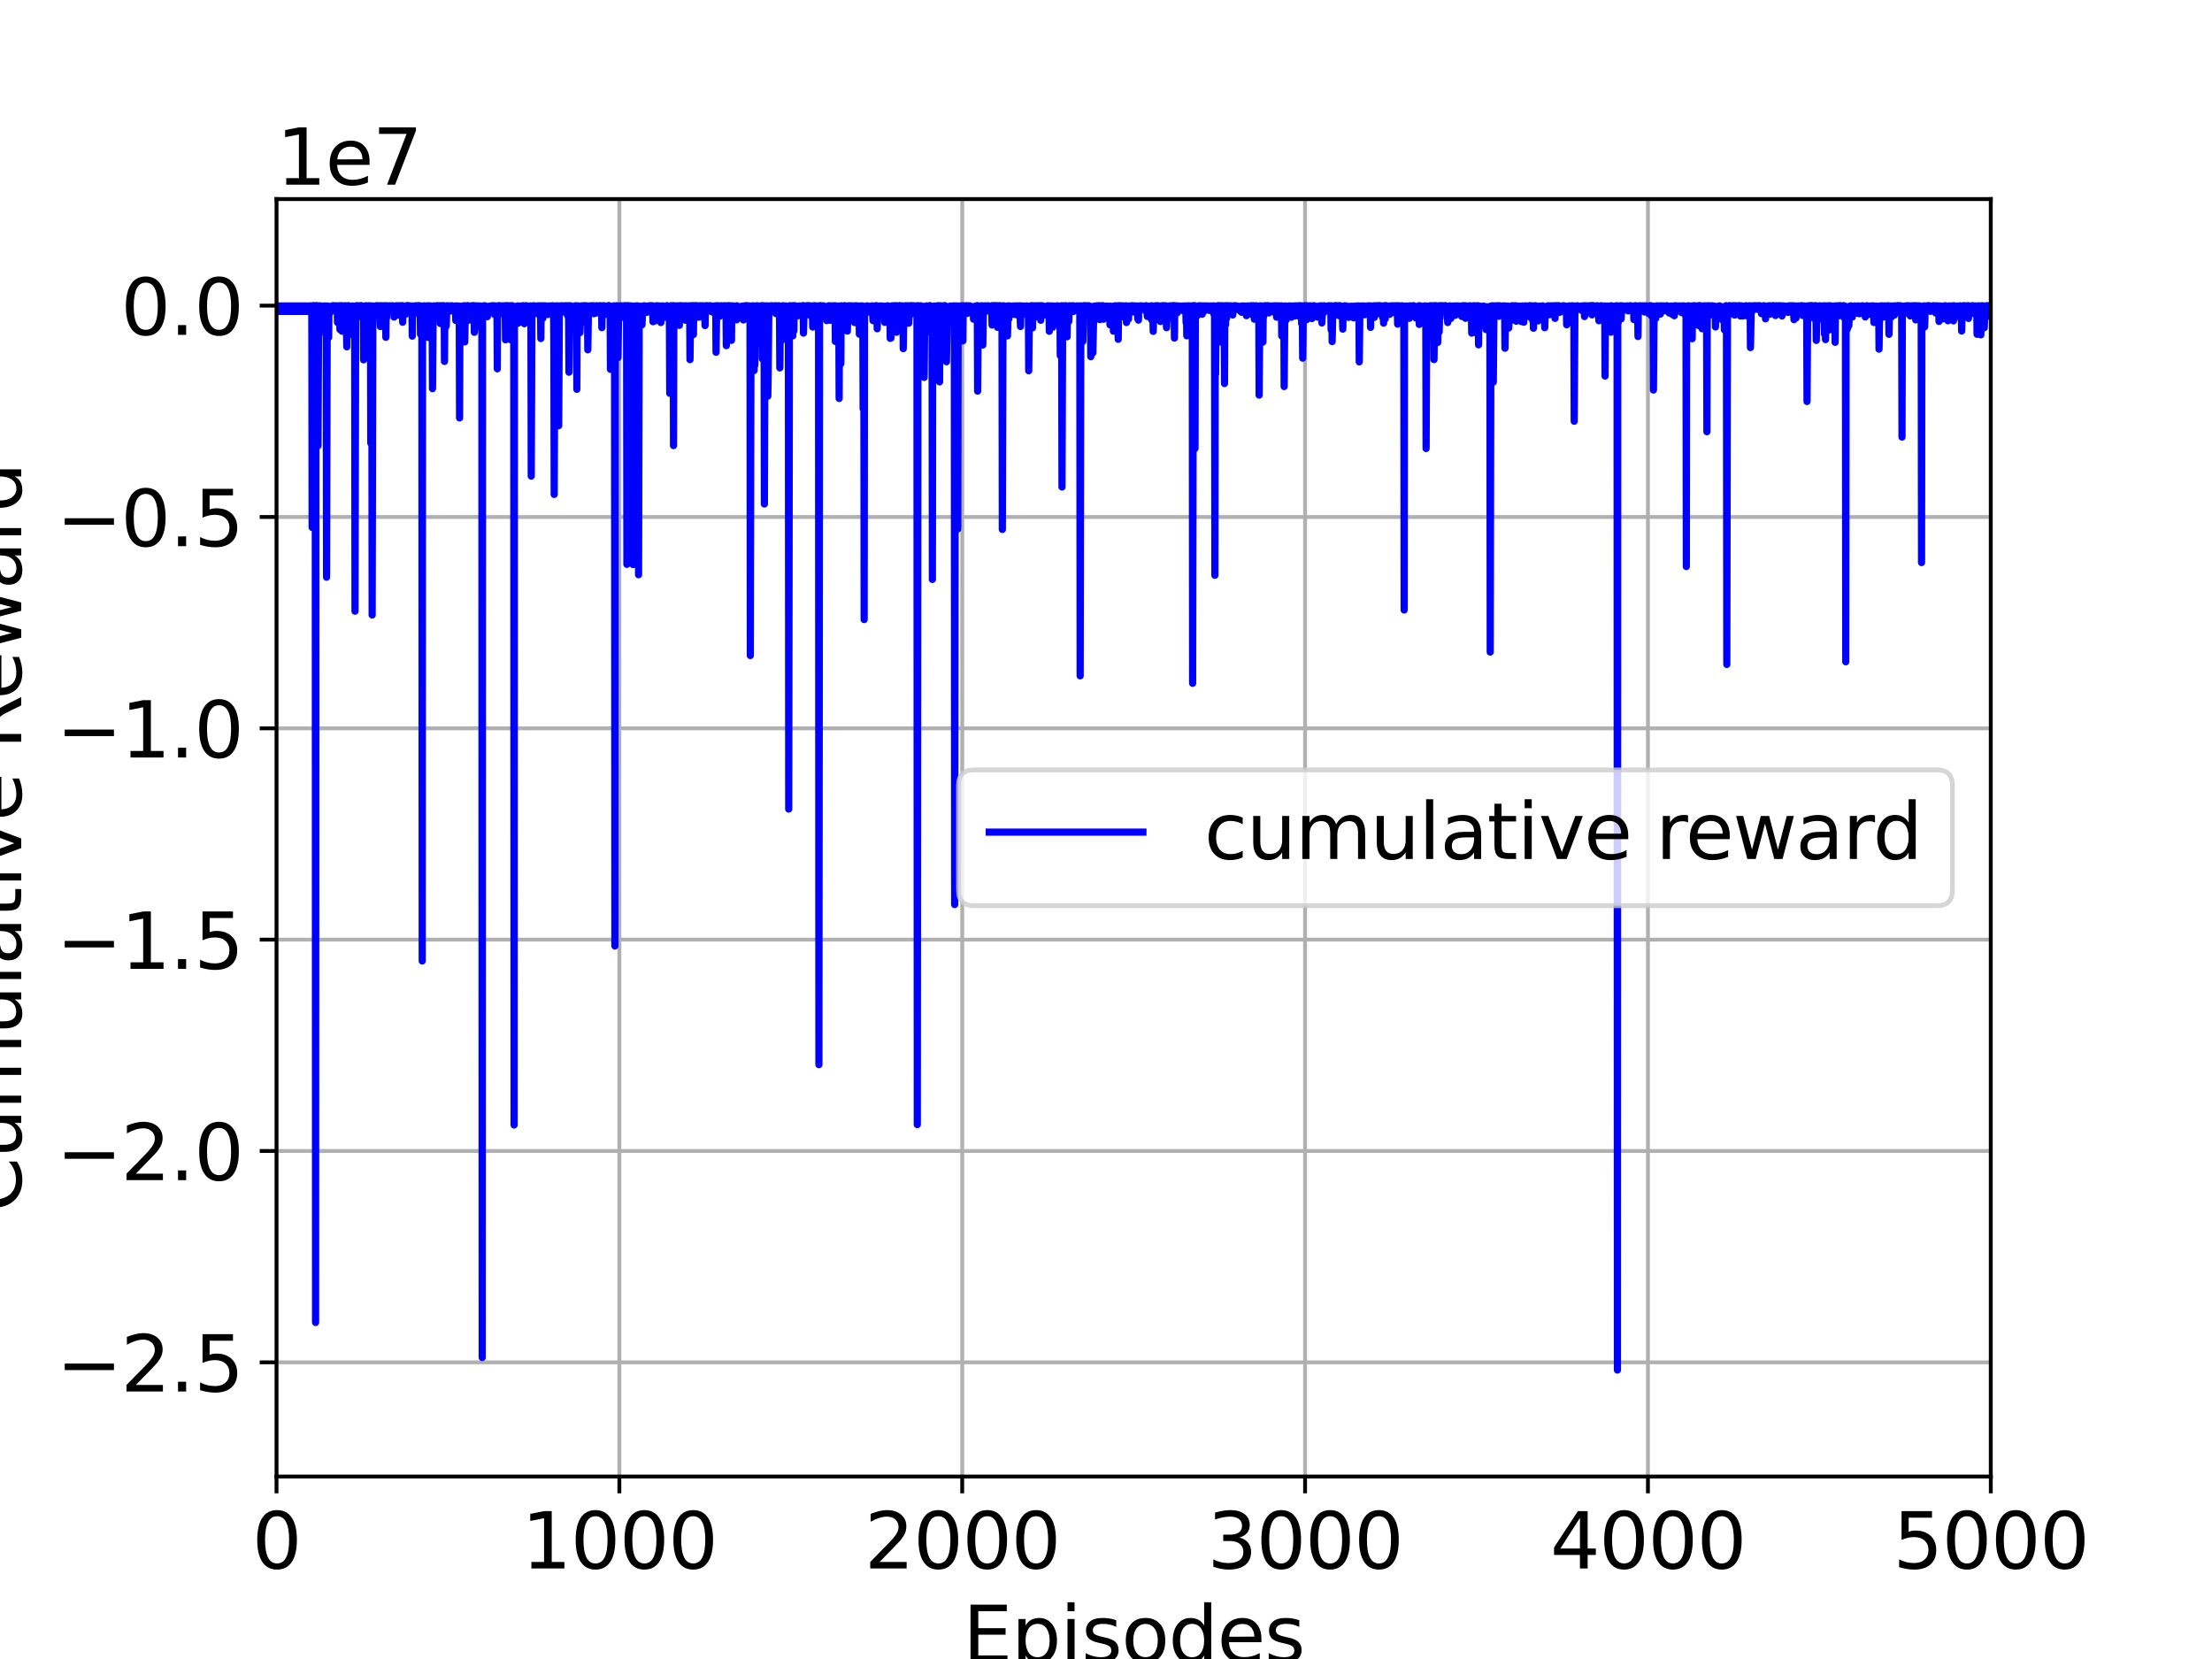 <?xml version="1.0" encoding="utf-8" standalone="no"?>
<!DOCTYPE svg PUBLIC "-//W3C//DTD SVG 1.1//EN"
  "http://www.w3.org/Graphics/SVG/1.1/DTD/svg11.dtd">
<svg height="345.6pt" version="1.1" viewBox="0 0 460.8 345.6" width="460.8pt" xmlns="http://www.w3.org/2000/svg" xmlns:xlink="http://www.w3.org/1999/xlink">
 <defs>
  <style type="text/css">*{stroke-linecap:butt;stroke-linejoin:round;}</style>
 </defs>
 <g id="figure_1">
  <g id="patch_1">
   <path d="M 0 345.6 
L 460.8 345.6 
L 460.8 0 
L 0 0 
z
" style="fill:#ffffff;"/>
  </g>
  <g id="axes_1">
   <g id="patch_2">
    <path d="M 57.6 307.584 
L 414.72 307.584 
L 414.72 41.472 
L 57.6 41.472 
z
" style="fill:#ffffff;"/>
   </g>
   <g id="matplotlib.axis_1">
    <g id="xtick_1">
     <g id="line2d_1">
      <path clip-path="url(#p30921c694e)" d="M 57.6 307.584 
L 57.6 41.472 
" style="fill:none;stroke:#b0b0b0;stroke-linecap:square;stroke-width:0.8;"/>
     </g>
     <g id="line2d_2">
      <defs>
       <path d="M 0 0 
L 0 3.5 
" id="m7967710cb2" style="stroke:#000000;stroke-width:0.8;"/>
      </defs>
      <g>
       <use style="stroke:#000000;stroke-width:0.8;" x="57.6" xlink:href="#m7967710cb2" y="307.584"/>
      </g>
     </g>
     <g id="text_1">
      <!-- 0 -->
      <g transform="translate(52.51 326.741)scale(0.16 -0.16)">
       <defs>
        <path d="M 2034 4250 
Q 1547 4250 1301 3770 
Q 1056 3291 1056 2328 
Q 1056 1369 1301 889 
Q 1547 409 2034 409 
Q 2525 409 2770 889 
Q 3016 1369 3016 2328 
Q 3016 3291 2770 3770 
Q 2525 4250 2034 4250 
z
M 2034 4750 
Q 2819 4750 3233 4129 
Q 3647 3509 3647 2328 
Q 3647 1150 3233 529 
Q 2819 -91 2034 -91 
Q 1250 -91 836 529 
Q 422 1150 422 2328 
Q 422 3509 836 4129 
Q 1250 4750 2034 4750 
z
" id="DejaVuSans-30" transform="scale(0.016)"/>
       </defs>
       <use xlink:href="#DejaVuSans-30"/>
      </g>
     </g>
    </g>
    <g id="xtick_2">
     <g id="line2d_3">
      <path clip-path="url(#p30921c694e)" d="M 129.024 307.584 
L 129.024 41.472 
" style="fill:none;stroke:#b0b0b0;stroke-linecap:square;stroke-width:0.8;"/>
     </g>
     <g id="line2d_4">
      <g>
       <use style="stroke:#000000;stroke-width:0.8;" x="129.024" xlink:href="#m7967710cb2" y="307.584"/>
      </g>
     </g>
     <g id="text_2">
      <!-- 1000 -->
      <g transform="translate(108.664 326.741)scale(0.16 -0.16)">
       <defs>
        <path d="M 794 531 
L 1825 531 
L 1825 4091 
L 703 3866 
L 703 4441 
L 1819 4666 
L 2450 4666 
L 2450 531 
L 3481 531 
L 3481 0 
L 794 0 
L 794 531 
z
" id="DejaVuSans-31" transform="scale(0.016)"/>
       </defs>
       <use xlink:href="#DejaVuSans-31"/>
       <use x="63.623" xlink:href="#DejaVuSans-30"/>
       <use x="127.246" xlink:href="#DejaVuSans-30"/>
       <use x="190.869" xlink:href="#DejaVuSans-30"/>
      </g>
     </g>
    </g>
    <g id="xtick_3">
     <g id="line2d_5">
      <path clip-path="url(#p30921c694e)" d="M 200.448 307.584 
L 200.448 41.472 
" style="fill:none;stroke:#b0b0b0;stroke-linecap:square;stroke-width:0.8;"/>
     </g>
     <g id="line2d_6">
      <g>
       <use style="stroke:#000000;stroke-width:0.8;" x="200.448" xlink:href="#m7967710cb2" y="307.584"/>
      </g>
     </g>
     <g id="text_3">
      <!-- 2000 -->
      <g transform="translate(180.088 326.741)scale(0.16 -0.16)">
       <defs>
        <path d="M 1228 531 
L 3431 531 
L 3431 0 
L 469 0 
L 469 531 
Q 828 903 1448 1529 
Q 2069 2156 2228 2338 
Q 2531 2678 2651 2914 
Q 2772 3150 2772 3378 
Q 2772 3750 2511 3984 
Q 2250 4219 1831 4219 
Q 1534 4219 1204 4116 
Q 875 4013 500 3803 
L 500 4441 
Q 881 4594 1212 4672 
Q 1544 4750 1819 4750 
Q 2544 4750 2975 4387 
Q 3406 4025 3406 3419 
Q 3406 3131 3298 2873 
Q 3191 2616 2906 2266 
Q 2828 2175 2409 1742 
Q 1991 1309 1228 531 
z
" id="DejaVuSans-32" transform="scale(0.016)"/>
       </defs>
       <use xlink:href="#DejaVuSans-32"/>
       <use x="63.623" xlink:href="#DejaVuSans-30"/>
       <use x="127.246" xlink:href="#DejaVuSans-30"/>
       <use x="190.869" xlink:href="#DejaVuSans-30"/>
      </g>
     </g>
    </g>
    <g id="xtick_4">
     <g id="line2d_7">
      <path clip-path="url(#p30921c694e)" d="M 271.872 307.584 
L 271.872 41.472 
" style="fill:none;stroke:#b0b0b0;stroke-linecap:square;stroke-width:0.8;"/>
     </g>
     <g id="line2d_8">
      <g>
       <use style="stroke:#000000;stroke-width:0.8;" x="271.872" xlink:href="#m7967710cb2" y="307.584"/>
      </g>
     </g>
     <g id="text_4">
      <!-- 3000 -->
      <g transform="translate(251.512 326.741)scale(0.16 -0.16)">
       <defs>
        <path d="M 2597 2516 
Q 3050 2419 3304 2112 
Q 3559 1806 3559 1356 
Q 3559 666 3084 287 
Q 2609 -91 1734 -91 
Q 1441 -91 1130 -33 
Q 819 25 488 141 
L 488 750 
Q 750 597 1062 519 
Q 1375 441 1716 441 
Q 2309 441 2620 675 
Q 2931 909 2931 1356 
Q 2931 1769 2642 2001 
Q 2353 2234 1838 2234 
L 1294 2234 
L 1294 2753 
L 1863 2753 
Q 2328 2753 2575 2939 
Q 2822 3125 2822 3475 
Q 2822 3834 2567 4026 
Q 2313 4219 1838 4219 
Q 1578 4219 1281 4162 
Q 984 4106 628 3988 
L 628 4550 
Q 988 4650 1302 4700 
Q 1616 4750 1894 4750 
Q 2613 4750 3031 4423 
Q 3450 4097 3450 3541 
Q 3450 3153 3228 2886 
Q 3006 2619 2597 2516 
z
" id="DejaVuSans-33" transform="scale(0.016)"/>
       </defs>
       <use xlink:href="#DejaVuSans-33"/>
       <use x="63.623" xlink:href="#DejaVuSans-30"/>
       <use x="127.246" xlink:href="#DejaVuSans-30"/>
       <use x="190.869" xlink:href="#DejaVuSans-30"/>
      </g>
     </g>
    </g>
    <g id="xtick_5">
     <g id="line2d_9">
      <path clip-path="url(#p30921c694e)" d="M 343.296 307.584 
L 343.296 41.472 
" style="fill:none;stroke:#b0b0b0;stroke-linecap:square;stroke-width:0.8;"/>
     </g>
     <g id="line2d_10">
      <g>
       <use style="stroke:#000000;stroke-width:0.8;" x="343.296" xlink:href="#m7967710cb2" y="307.584"/>
      </g>
     </g>
     <g id="text_5">
      <!-- 4000 -->
      <g transform="translate(322.936 326.741)scale(0.16 -0.16)">
       <defs>
        <path d="M 2419 4116 
L 825 1625 
L 2419 1625 
L 2419 4116 
z
M 2253 4666 
L 3047 4666 
L 3047 1625 
L 3713 1625 
L 3713 1100 
L 3047 1100 
L 3047 0 
L 2419 0 
L 2419 1100 
L 313 1100 
L 313 1709 
L 2253 4666 
z
" id="DejaVuSans-34" transform="scale(0.016)"/>
       </defs>
       <use xlink:href="#DejaVuSans-34"/>
       <use x="63.623" xlink:href="#DejaVuSans-30"/>
       <use x="127.246" xlink:href="#DejaVuSans-30"/>
       <use x="190.869" xlink:href="#DejaVuSans-30"/>
      </g>
     </g>
    </g>
    <g id="xtick_6">
     <g id="line2d_11">
      <path clip-path="url(#p30921c694e)" d="M 414.72 307.584 
L 414.72 41.472 
" style="fill:none;stroke:#b0b0b0;stroke-linecap:square;stroke-width:0.8;"/>
     </g>
     <g id="line2d_12">
      <g>
       <use style="stroke:#000000;stroke-width:0.8;" x="414.72" xlink:href="#m7967710cb2" y="307.584"/>
      </g>
     </g>
     <g id="text_6">
      <!-- 5000 -->
      <g transform="translate(394.36 326.741)scale(0.16 -0.16)">
       <defs>
        <path d="M 691 4666 
L 3169 4666 
L 3169 4134 
L 1269 4134 
L 1269 2991 
Q 1406 3038 1543 3061 
Q 1681 3084 1819 3084 
Q 2600 3084 3056 2656 
Q 3513 2228 3513 1497 
Q 3513 744 3044 326 
Q 2575 -91 1722 -91 
Q 1428 -91 1123 -41 
Q 819 9 494 109 
L 494 744 
Q 775 591 1075 516 
Q 1375 441 1709 441 
Q 2250 441 2565 725 
Q 2881 1009 2881 1497 
Q 2881 1984 2565 2268 
Q 2250 2553 1709 2553 
Q 1456 2553 1204 2497 
Q 953 2441 691 2322 
L 691 4666 
z
" id="DejaVuSans-35" transform="scale(0.016)"/>
       </defs>
       <use xlink:href="#DejaVuSans-35"/>
       <use x="63.623" xlink:href="#DejaVuSans-30"/>
       <use x="127.246" xlink:href="#DejaVuSans-30"/>
       <use x="190.869" xlink:href="#DejaVuSans-30"/>
      </g>
     </g>
    </g>
    <g id="text_7">
     <!-- Episodes -->
     <g transform="translate(200.572 346.226)scale(0.16 -0.16)">
      <defs>
       <path d="M 628 4666 
L 3578 4666 
L 3578 4134 
L 1259 4134 
L 1259 2753 
L 3481 2753 
L 3481 2222 
L 1259 2222 
L 1259 531 
L 3634 531 
L 3634 0 
L 628 0 
L 628 4666 
z
" id="DejaVuSans-45" transform="scale(0.016)"/>
       <path d="M 1159 525 
L 1159 -1331 
L 581 -1331 
L 581 3500 
L 1159 3500 
L 1159 2969 
Q 1341 3281 1617 3432 
Q 1894 3584 2278 3584 
Q 2916 3584 3314 3078 
Q 3713 2572 3713 1747 
Q 3713 922 3314 415 
Q 2916 -91 2278 -91 
Q 1894 -91 1617 61 
Q 1341 213 1159 525 
z
M 3116 1747 
Q 3116 2381 2855 2742 
Q 2594 3103 2138 3103 
Q 1681 3103 1420 2742 
Q 1159 2381 1159 1747 
Q 1159 1113 1420 752 
Q 1681 391 2138 391 
Q 2594 391 2855 752 
Q 3116 1113 3116 1747 
z
" id="DejaVuSans-70" transform="scale(0.016)"/>
       <path d="M 603 3500 
L 1178 3500 
L 1178 0 
L 603 0 
L 603 3500 
z
M 603 4863 
L 1178 4863 
L 1178 4134 
L 603 4134 
L 603 4863 
z
" id="DejaVuSans-69" transform="scale(0.016)"/>
       <path d="M 2834 3397 
L 2834 2853 
Q 2591 2978 2328 3040 
Q 2066 3103 1784 3103 
Q 1356 3103 1142 2972 
Q 928 2841 928 2578 
Q 928 2378 1081 2264 
Q 1234 2150 1697 2047 
L 1894 2003 
Q 2506 1872 2764 1633 
Q 3022 1394 3022 966 
Q 3022 478 2636 193 
Q 2250 -91 1575 -91 
Q 1294 -91 989 -36 
Q 684 19 347 128 
L 347 722 
Q 666 556 975 473 
Q 1284 391 1588 391 
Q 1994 391 2212 530 
Q 2431 669 2431 922 
Q 2431 1156 2273 1281 
Q 2116 1406 1581 1522 
L 1381 1569 
Q 847 1681 609 1914 
Q 372 2147 372 2553 
Q 372 3047 722 3315 
Q 1072 3584 1716 3584 
Q 2034 3584 2315 3537 
Q 2597 3491 2834 3397 
z
" id="DejaVuSans-73" transform="scale(0.016)"/>
       <path d="M 1959 3097 
Q 1497 3097 1228 2736 
Q 959 2375 959 1747 
Q 959 1119 1226 758 
Q 1494 397 1959 397 
Q 2419 397 2687 759 
Q 2956 1122 2956 1747 
Q 2956 2369 2687 2733 
Q 2419 3097 1959 3097 
z
M 1959 3584 
Q 2709 3584 3137 3096 
Q 3566 2609 3566 1747 
Q 3566 888 3137 398 
Q 2709 -91 1959 -91 
Q 1206 -91 779 398 
Q 353 888 353 1747 
Q 353 2609 779 3096 
Q 1206 3584 1959 3584 
z
" id="DejaVuSans-6f" transform="scale(0.016)"/>
       <path d="M 2906 2969 
L 2906 4863 
L 3481 4863 
L 3481 0 
L 2906 0 
L 2906 525 
Q 2725 213 2448 61 
Q 2172 -91 1784 -91 
Q 1150 -91 751 415 
Q 353 922 353 1747 
Q 353 2572 751 3078 
Q 1150 3584 1784 3584 
Q 2172 3584 2448 3432 
Q 2725 3281 2906 2969 
z
M 947 1747 
Q 947 1113 1208 752 
Q 1469 391 1925 391 
Q 2381 391 2643 752 
Q 2906 1113 2906 1747 
Q 2906 2381 2643 2742 
Q 2381 3103 1925 3103 
Q 1469 3103 1208 2742 
Q 947 2381 947 1747 
z
" id="DejaVuSans-64" transform="scale(0.016)"/>
       <path d="M 3597 1894 
L 3597 1613 
L 953 1613 
Q 991 1019 1311 708 
Q 1631 397 2203 397 
Q 2534 397 2845 478 
Q 3156 559 3463 722 
L 3463 178 
Q 3153 47 2828 -22 
Q 2503 -91 2169 -91 
Q 1331 -91 842 396 
Q 353 884 353 1716 
Q 353 2575 817 3079 
Q 1281 3584 2069 3584 
Q 2775 3584 3186 3129 
Q 3597 2675 3597 1894 
z
M 3022 2063 
Q 3016 2534 2758 2815 
Q 2500 3097 2075 3097 
Q 1594 3097 1305 2825 
Q 1016 2553 972 2059 
L 3022 2063 
z
" id="DejaVuSans-65" transform="scale(0.016)"/>
      </defs>
      <use xlink:href="#DejaVuSans-45"/>
      <use x="63.184" xlink:href="#DejaVuSans-70"/>
      <use x="126.66" xlink:href="#DejaVuSans-69"/>
      <use x="154.443" xlink:href="#DejaVuSans-73"/>
      <use x="206.543" xlink:href="#DejaVuSans-6f"/>
      <use x="267.725" xlink:href="#DejaVuSans-64"/>
      <use x="331.201" xlink:href="#DejaVuSans-65"/>
      <use x="392.725" xlink:href="#DejaVuSans-73"/>
     </g>
    </g>
   </g>
   <g id="matplotlib.axis_2">
    <g id="ytick_1">
     <g id="line2d_13">
      <path clip-path="url(#p30921c694e)" d="M 57.6 283.794 
L 414.72 283.794 
" style="fill:none;stroke:#b0b0b0;stroke-linecap:square;stroke-width:0.8;"/>
     </g>
     <g id="line2d_14">
      <defs>
       <path d="M 0 0 
L -3.5 0 
" id="m86e270521d" style="stroke:#000000;stroke-width:0.8;"/>
      </defs>
      <g>
       <use style="stroke:#000000;stroke-width:0.8;" x="57.6" xlink:href="#m86e270521d" y="283.794"/>
      </g>
     </g>
     <g id="text_8">
      <!-- −2.5 -->
      <g transform="translate(11.748 289.873)scale(0.16 -0.16)">
       <defs>
        <path d="M 678 2272 
L 4684 2272 
L 4684 1741 
L 678 1741 
L 678 2272 
z
" id="DejaVuSans-2212" transform="scale(0.016)"/>
        <path d="M 684 794 
L 1344 794 
L 1344 0 
L 684 0 
L 684 794 
z
" id="DejaVuSans-2e" transform="scale(0.016)"/>
       </defs>
       <use xlink:href="#DejaVuSans-2212"/>
       <use x="83.789" xlink:href="#DejaVuSans-32"/>
       <use x="147.412" xlink:href="#DejaVuSans-2e"/>
       <use x="179.199" xlink:href="#DejaVuSans-35"/>
      </g>
     </g>
    </g>
    <g id="ytick_2">
     <g id="line2d_15">
      <path clip-path="url(#p30921c694e)" d="M 57.6 239.77 
L 414.72 239.77 
" style="fill:none;stroke:#b0b0b0;stroke-linecap:square;stroke-width:0.8;"/>
     </g>
     <g id="line2d_16">
      <g>
       <use style="stroke:#000000;stroke-width:0.8;" x="57.6" xlink:href="#m86e270521d" y="239.77"/>
      </g>
     </g>
     <g id="text_9">
      <!-- −2.0 -->
      <g transform="translate(11.748 245.849)scale(0.16 -0.16)">
       <use xlink:href="#DejaVuSans-2212"/>
       <use x="83.789" xlink:href="#DejaVuSans-32"/>
       <use x="147.412" xlink:href="#DejaVuSans-2e"/>
       <use x="179.199" xlink:href="#DejaVuSans-30"/>
      </g>
     </g>
    </g>
    <g id="ytick_3">
     <g id="line2d_17">
      <path clip-path="url(#p30921c694e)" d="M 57.6 195.746 
L 414.72 195.746 
" style="fill:none;stroke:#b0b0b0;stroke-linecap:square;stroke-width:0.8;"/>
     </g>
     <g id="line2d_18">
      <g>
       <use style="stroke:#000000;stroke-width:0.8;" x="57.6" xlink:href="#m86e270521d" y="195.746"/>
      </g>
     </g>
     <g id="text_10">
      <!-- −1.5 -->
      <g transform="translate(11.748 201.825)scale(0.16 -0.16)">
       <use xlink:href="#DejaVuSans-2212"/>
       <use x="83.789" xlink:href="#DejaVuSans-31"/>
       <use x="147.412" xlink:href="#DejaVuSans-2e"/>
       <use x="179.199" xlink:href="#DejaVuSans-35"/>
      </g>
     </g>
    </g>
    <g id="ytick_4">
     <g id="line2d_19">
      <path clip-path="url(#p30921c694e)" d="M 57.6 151.722 
L 414.72 151.722 
" style="fill:none;stroke:#b0b0b0;stroke-linecap:square;stroke-width:0.8;"/>
     </g>
     <g id="line2d_20">
      <g>
       <use style="stroke:#000000;stroke-width:0.8;" x="57.6" xlink:href="#m86e270521d" y="151.722"/>
      </g>
     </g>
     <g id="text_11">
      <!-- −1.0 -->
      <g transform="translate(11.748 157.801)scale(0.16 -0.16)">
       <use xlink:href="#DejaVuSans-2212"/>
       <use x="83.789" xlink:href="#DejaVuSans-31"/>
       <use x="147.412" xlink:href="#DejaVuSans-2e"/>
       <use x="179.199" xlink:href="#DejaVuSans-30"/>
      </g>
     </g>
    </g>
    <g id="ytick_5">
     <g id="line2d_21">
      <path clip-path="url(#p30921c694e)" d="M 57.6 107.698 
L 414.72 107.698 
" style="fill:none;stroke:#b0b0b0;stroke-linecap:square;stroke-width:0.8;"/>
     </g>
     <g id="line2d_22">
      <g>
       <use style="stroke:#000000;stroke-width:0.8;" x="57.6" xlink:href="#m86e270521d" y="107.698"/>
      </g>
     </g>
     <g id="text_12">
      <!-- −0.5 -->
      <g transform="translate(11.748 113.777)scale(0.16 -0.16)">
       <use xlink:href="#DejaVuSans-2212"/>
       <use x="83.789" xlink:href="#DejaVuSans-30"/>
       <use x="147.412" xlink:href="#DejaVuSans-2e"/>
       <use x="179.199" xlink:href="#DejaVuSans-35"/>
      </g>
     </g>
    </g>
    <g id="ytick_6">
     <g id="line2d_23">
      <path clip-path="url(#p30921c694e)" d="M 57.6 63.674 
L 414.72 63.674 
" style="fill:none;stroke:#b0b0b0;stroke-linecap:square;stroke-width:0.8;"/>
     </g>
     <g id="line2d_24">
      <g>
       <use style="stroke:#000000;stroke-width:0.8;" x="57.6" xlink:href="#m86e270521d" y="63.674"/>
      </g>
     </g>
     <g id="text_13">
      <!-- 0.0 -->
      <g transform="translate(25.155 69.753)scale(0.16 -0.16)">
       <use xlink:href="#DejaVuSans-30"/>
       <use x="63.623" xlink:href="#DejaVuSans-2e"/>
       <use x="95.41" xlink:href="#DejaVuSans-30"/>
      </g>
     </g>
    </g>
    <g id="text_14">
     <!-- Cumulative Reward -->
     <g transform="translate(4.42 252.524)rotate(-90)scale(0.16 -0.16)">
      <defs>
       <path d="M 4122 4306 
L 4122 3641 
Q 3803 3938 3442 4084 
Q 3081 4231 2675 4231 
Q 1875 4231 1450 3742 
Q 1025 3253 1025 2328 
Q 1025 1406 1450 917 
Q 1875 428 2675 428 
Q 3081 428 3442 575 
Q 3803 722 4122 1019 
L 4122 359 
Q 3791 134 3420 21 
Q 3050 -91 2638 -91 
Q 1578 -91 968 557 
Q 359 1206 359 2328 
Q 359 3453 968 4101 
Q 1578 4750 2638 4750 
Q 3056 4750 3426 4639 
Q 3797 4528 4122 4306 
z
" id="DejaVuSans-43" transform="scale(0.016)"/>
       <path d="M 544 1381 
L 544 3500 
L 1119 3500 
L 1119 1403 
Q 1119 906 1312 657 
Q 1506 409 1894 409 
Q 2359 409 2629 706 
Q 2900 1003 2900 1516 
L 2900 3500 
L 3475 3500 
L 3475 0 
L 2900 0 
L 2900 538 
Q 2691 219 2414 64 
Q 2138 -91 1772 -91 
Q 1169 -91 856 284 
Q 544 659 544 1381 
z
M 1991 3584 
L 1991 3584 
z
" id="DejaVuSans-75" transform="scale(0.016)"/>
       <path d="M 3328 2828 
Q 3544 3216 3844 3400 
Q 4144 3584 4550 3584 
Q 5097 3584 5394 3201 
Q 5691 2819 5691 2113 
L 5691 0 
L 5113 0 
L 5113 2094 
Q 5113 2597 4934 2840 
Q 4756 3084 4391 3084 
Q 3944 3084 3684 2787 
Q 3425 2491 3425 1978 
L 3425 0 
L 2847 0 
L 2847 2094 
Q 2847 2600 2669 2842 
Q 2491 3084 2119 3084 
Q 1678 3084 1418 2786 
Q 1159 2488 1159 1978 
L 1159 0 
L 581 0 
L 581 3500 
L 1159 3500 
L 1159 2956 
Q 1356 3278 1631 3431 
Q 1906 3584 2284 3584 
Q 2666 3584 2933 3390 
Q 3200 3197 3328 2828 
z
" id="DejaVuSans-6d" transform="scale(0.016)"/>
       <path d="M 603 4863 
L 1178 4863 
L 1178 0 
L 603 0 
L 603 4863 
z
" id="DejaVuSans-6c" transform="scale(0.016)"/>
       <path d="M 2194 1759 
Q 1497 1759 1228 1600 
Q 959 1441 959 1056 
Q 959 750 1161 570 
Q 1363 391 1709 391 
Q 2188 391 2477 730 
Q 2766 1069 2766 1631 
L 2766 1759 
L 2194 1759 
z
M 3341 1997 
L 3341 0 
L 2766 0 
L 2766 531 
Q 2569 213 2275 61 
Q 1981 -91 1556 -91 
Q 1019 -91 701 211 
Q 384 513 384 1019 
Q 384 1609 779 1909 
Q 1175 2209 1959 2209 
L 2766 2209 
L 2766 2266 
Q 2766 2663 2505 2880 
Q 2244 3097 1772 3097 
Q 1472 3097 1187 3025 
Q 903 2953 641 2809 
L 641 3341 
Q 956 3463 1253 3523 
Q 1550 3584 1831 3584 
Q 2591 3584 2966 3190 
Q 3341 2797 3341 1997 
z
" id="DejaVuSans-61" transform="scale(0.016)"/>
       <path d="M 1172 4494 
L 1172 3500 
L 2356 3500 
L 2356 3053 
L 1172 3053 
L 1172 1153 
Q 1172 725 1289 603 
Q 1406 481 1766 481 
L 2356 481 
L 2356 0 
L 1766 0 
Q 1100 0 847 248 
Q 594 497 594 1153 
L 594 3053 
L 172 3053 
L 172 3500 
L 594 3500 
L 594 4494 
L 1172 4494 
z
" id="DejaVuSans-74" transform="scale(0.016)"/>
       <path d="M 191 3500 
L 800 3500 
L 1894 563 
L 2988 3500 
L 3597 3500 
L 2284 0 
L 1503 0 
L 191 3500 
z
" id="DejaVuSans-76" transform="scale(0.016)"/>
       <path id="DejaVuSans-20" transform="scale(0.016)"/>
       <path d="M 2841 2188 
Q 3044 2119 3236 1894 
Q 3428 1669 3622 1275 
L 4263 0 
L 3584 0 
L 2988 1197 
Q 2756 1666 2539 1819 
Q 2322 1972 1947 1972 
L 1259 1972 
L 1259 0 
L 628 0 
L 628 4666 
L 2053 4666 
Q 2853 4666 3247 4331 
Q 3641 3997 3641 3322 
Q 3641 2881 3436 2590 
Q 3231 2300 2841 2188 
z
M 1259 4147 
L 1259 2491 
L 2053 2491 
Q 2509 2491 2742 2702 
Q 2975 2913 2975 3322 
Q 2975 3731 2742 3939 
Q 2509 4147 2053 4147 
L 1259 4147 
z
" id="DejaVuSans-52" transform="scale(0.016)"/>
       <path d="M 269 3500 
L 844 3500 
L 1563 769 
L 2278 3500 
L 2956 3500 
L 3675 769 
L 4391 3500 
L 4966 3500 
L 4050 0 
L 3372 0 
L 2619 2869 
L 1863 0 
L 1184 0 
L 269 3500 
z
" id="DejaVuSans-77" transform="scale(0.016)"/>
       <path d="M 2631 2963 
Q 2534 3019 2420 3045 
Q 2306 3072 2169 3072 
Q 1681 3072 1420 2755 
Q 1159 2438 1159 1844 
L 1159 0 
L 581 0 
L 581 3500 
L 1159 3500 
L 1159 2956 
Q 1341 3275 1631 3429 
Q 1922 3584 2338 3584 
Q 2397 3584 2469 3576 
Q 2541 3569 2628 3553 
L 2631 2963 
z
" id="DejaVuSans-72" transform="scale(0.016)"/>
      </defs>
      <use xlink:href="#DejaVuSans-43"/>
      <use x="69.824" xlink:href="#DejaVuSans-75"/>
      <use x="133.203" xlink:href="#DejaVuSans-6d"/>
      <use x="230.615" xlink:href="#DejaVuSans-75"/>
      <use x="293.994" xlink:href="#DejaVuSans-6c"/>
      <use x="321.777" xlink:href="#DejaVuSans-61"/>
      <use x="383.057" xlink:href="#DejaVuSans-74"/>
      <use x="422.266" xlink:href="#DejaVuSans-69"/>
      <use x="450.049" xlink:href="#DejaVuSans-76"/>
      <use x="509.229" xlink:href="#DejaVuSans-65"/>
      <use x="570.752" xlink:href="#DejaVuSans-20"/>
      <use x="602.539" xlink:href="#DejaVuSans-52"/>
      <use x="667.521" xlink:href="#DejaVuSans-65"/>
      <use x="729.045" xlink:href="#DejaVuSans-77"/>
      <use x="810.832" xlink:href="#DejaVuSans-61"/>
      <use x="872.111" xlink:href="#DejaVuSans-72"/>
      <use x="911.475" xlink:href="#DejaVuSans-64"/>
     </g>
    </g>
    <g id="text_15">
     <!-- 1e7 -->
     <g transform="translate(57.6 38.472)scale(0.16 -0.16)">
      <defs>
       <path d="M 525 4666 
L 3525 4666 
L 3525 4397 
L 1831 0 
L 1172 0 
L 2766 4134 
L 525 4134 
L 525 4666 
z
" id="DejaVuSans-37" transform="scale(0.016)"/>
      </defs>
      <use xlink:href="#DejaVuSans-31"/>
      <use x="63.623" xlink:href="#DejaVuSans-65"/>
      <use x="125.146" xlink:href="#DejaVuSans-37"/>
     </g>
    </g>
   </g>
   <g id="line2d_25">
    <path clip-path="url(#p30921c694e)" d="M 57.6 64.752 
L 57.671 64.883 
L 57.814 63.73 
L 57.957 64.883 
L 58.1 63.73 
L 58.243 64.883 
L 58.386 63.73 
L 58.529 64.883 
L 58.671 63.73 
L 58.814 64.883 
L 58.957 63.73 
L 59.1 64.883 
L 59.243 63.73 
L 59.386 64.883 
L 59.528 63.73 
L 59.671 64.883 
L 59.814 63.73 
L 59.957 64.883 
L 60.1 63.73 
L 60.243 64.883 
L 60.386 63.73 
L 60.528 64.883 
L 60.671 63.73 
L 60.814 64.883 
L 60.957 63.73 
L 61.1 64.883 
L 61.243 63.73 
L 61.385 64.883 
L 61.528 63.73 
L 61.671 64.883 
L 61.814 63.73 
L 61.957 64.883 
L 62.1 63.73 
L 62.243 64.883 
L 62.385 63.73 
L 62.528 64.883 
L 62.671 63.73 
L 62.814 64.883 
L 62.957 63.73 
L 63.1 64.883 
L 63.242 63.73 
L 63.385 64.883 
L 63.528 63.73 
L 63.671 64.883 
L 63.814 63.73 
L 63.957 64.883 
L 64.1 63.73 
L 64.242 64.883 
L 64.385 63.73 
L 64.528 64.883 
L 64.671 63.73 
L 64.742 64.403 
L 64.814 63.7 
L 64.885 64.202 
L 64.957 63.943 
L 65.028 109.879 
L 65.171 63.684 
L 65.314 63.882 
L 65.385 63.662 
L 65.457 64.467 
L 65.528 64.064 
L 65.671 63.841 
L 65.742 275.499 
L 65.814 63.746 
L 65.885 63.783 
L 65.957 63.653 
L 66.028 65.348 
L 66.099 63.713 
L 66.171 64.274 
L 66.242 92.862 
L 66.385 63.729 
L 66.457 69.657 
L 66.528 63.711 
L 66.599 63.916 
L 66.742 63.708 
L 66.885 65.879 
L 67.099 63.857 
L 67.171 63.789 
L 67.242 63.892 
L 67.314 66.909 
L 67.385 63.844 
L 67.457 64.245 
L 67.599 63.722 
L 67.671 63.741 
L 67.742 66.436 
L 67.885 63.815 
L 67.956 64.194 
L 68.028 120.242 
L 68.171 63.733 
L 68.242 63.812 
L 68.314 64.325 
L 68.385 64.255 
L 68.456 70.312 
L 68.528 64.134 
L 68.599 64.755 
L 68.671 63.819 
L 68.742 64.275 
L 68.814 65.072 
L 68.885 63.853 
L 68.956 64.048 
L 69.028 64.407 
L 69.099 63.855 
L 69.171 64.23 
L 69.242 63.694 
L 69.314 63.979 
L 69.456 63.671 
L 69.671 64.453 
L 69.742 63.821 
L 69.814 64.541 
L 69.956 63.697 
L 70.028 63.775 
L 70.099 63.696 
L 70.171 64.552 
L 70.242 63.762 
L 70.313 67.174 
L 70.385 63.744 
L 70.456 64.099 
L 70.528 63.722 
L 70.599 64.551 
L 70.671 64.128 
L 70.742 63.684 
L 70.813 68.637 
L 70.885 63.684 
L 70.956 63.702 
L 71.028 63.828 
L 71.099 64.928 
L 71.171 63.672 
L 71.242 69.006 
L 71.385 64.865 
L 71.528 63.995 
L 71.599 64.03 
L 71.671 65.078 
L 71.742 63.709 
L 71.813 63.791 
L 71.885 63.699 
L 71.956 64.012 
L 72.099 63.696 
L 72.242 72.248 
L 72.313 64.058 
L 72.385 64.426 
L 72.456 63.738 
L 72.528 63.838 
L 72.599 63.675 
L 72.742 64.005 
L 72.813 69.739 
L 72.956 63.81 
L 73.028 63.768 
L 73.099 65.724 
L 73.17 64.05 
L 73.242 64.537 
L 73.385 67.66 
L 73.456 63.734 
L 73.528 63.802 
L 73.67 63.833 
L 73.742 64.516 
L 73.813 64.015 
L 73.885 64.83 
L 73.956 127.314 
L 74.099 63.738 
L 74.17 63.977 
L 74.242 65.787 
L 74.313 63.672 
L 74.385 63.726 
L 74.456 64.566 
L 74.527 63.701 
L 74.599 63.749 
L 74.742 63.739 
L 74.813 64.353 
L 74.956 63.667 
L 75.099 63.704 
L 75.17 63.921 
L 75.242 65.983 
L 75.313 63.675 
L 75.385 64.243 
L 75.527 63.818 
L 75.599 64.187 
L 75.67 63.849 
L 75.742 74.962 
L 75.885 63.768 
L 76.027 63.778 
L 76.17 67.088 
L 76.242 63.68 
L 76.385 68.36 
L 76.527 63.821 
L 76.599 64.207 
L 76.67 63.816 
L 76.742 69.828 
L 76.813 63.688 
L 76.884 63.71 
L 77.027 63.727 
L 77.099 65.043 
L 77.17 63.701 
L 77.242 92.306 
L 77.313 63.893 
L 77.384 64.245 
L 77.456 63.768 
L 77.527 128.118 
L 77.67 63.847 
L 77.742 63.729 
L 77.813 65.802 
L 77.884 65.118 
L 78.17 63.769 
L 78.242 63.878 
L 78.313 63.717 
L 78.384 65.353 
L 78.527 63.664 
L 78.599 63.77 
L 78.67 63.973 
L 78.742 63.703 
L 78.813 63.765 
L 78.884 63.856 
L 78.956 64.272 
L 79.099 63.679 
L 79.241 68.02 
L 79.384 63.699 
L 79.456 65.723 
L 79.599 63.697 
L 79.67 63.715 
L 79.813 63.983 
L 79.884 63.874 
L 79.956 63.958 
L 80.027 63.995 
L 80.099 63.674 
L 80.17 63.808 
L 80.241 65.305 
L 80.313 63.768 
L 80.384 70.269 
L 80.456 63.829 
L 80.527 66.248 
L 80.599 63.686 
L 80.67 63.794 
L 80.813 63.787 
L 80.884 63.863 
L 80.956 63.739 
L 81.027 63.828 
L 81.098 64.163 
L 81.17 63.69 
L 81.313 64.593 
L 81.384 63.858 
L 81.598 64.782 
L 81.741 63.685 
L 81.956 63.876 
L 82.098 66.054 
L 82.17 64.023 
L 82.241 64.036 
L 82.313 65.169 
L 82.384 63.822 
L 82.456 64.295 
L 82.527 63.687 
L 82.598 65.26 
L 82.67 65.128 
L 82.813 63.694 
L 82.884 64.288 
L 82.956 64.173 
L 83.098 63.683 
L 83.17 64.088 
L 83.241 65.685 
L 83.313 63.982 
L 83.384 65.091 
L 83.527 63.691 
L 83.598 64.249 
L 83.67 63.693 
L 83.741 65.489 
L 83.813 63.661 
L 83.884 67.135 
L 83.955 63.754 
L 84.027 63.854 
L 84.098 63.961 
L 84.17 64.888 
L 84.241 64.701 
L 84.384 63.78 
L 84.455 65.48 
L 84.598 63.733 
L 84.67 64.299 
L 84.813 63.651 
L 84.884 63.784 
L 84.955 63.743 
L 85.027 65.073 
L 85.17 63.671 
L 85.241 64.22 
L 85.313 64.114 
L 85.384 63.739 
L 85.455 65.027 
L 85.527 63.916 
L 85.67 64.776 
L 85.741 63.731 
L 85.812 63.925 
L 85.884 70.021 
L 85.955 63.75 
L 86.027 64.937 
L 86.17 63.753 
L 86.241 65.441 
L 86.312 63.761 
L 86.384 63.945 
L 86.455 64.316 
L 86.598 63.682 
L 86.67 63.696 
L 86.741 64.021 
L 86.812 63.696 
L 86.884 64.025 
L 86.955 63.719 
L 87.027 64.937 
L 87.098 63.795 
L 87.17 63.961 
L 87.241 63.661 
L 87.312 63.848 
L 87.384 64.789 
L 87.527 63.776 
L 87.598 69.637 
L 87.741 63.721 
L 87.812 64.169 
L 87.884 64.582 
L 87.955 200.19 
L 88.027 63.78 
L 88.098 63.818 
L 88.169 64.032 
L 88.384 63.698 
L 88.527 64.268 
L 88.598 63.786 
L 88.669 64.424 
L 88.741 63.736 
L 88.812 64.063 
L 88.955 63.783 
L 89.027 64.486 
L 89.098 63.691 
L 89.169 63.785 
L 89.241 70.31 
L 89.384 64.996 
L 89.455 64.916 
L 89.527 63.691 
L 89.598 65.985 
L 89.741 63.866 
L 89.812 63.771 
L 89.884 65.84 
L 89.955 64.426 
L 90.026 64.803 
L 90.098 80.965 
L 90.241 63.965 
L 90.384 63.705 
L 90.598 65.281 
L 90.669 65.252 
L 90.812 63.753 
L 90.955 64.199 
L 91.026 63.668 
L 91.098 65.213 
L 91.241 63.903 
L 91.312 63.715 
L 91.384 63.772 
L 91.455 63.684 
L 91.526 65.59 
L 91.669 64.121 
L 91.741 67.409 
L 91.884 63.669 
L 92.026 64.075 
L 92.098 65.466 
L 92.241 63.745 
L 92.312 63.778 
L 92.383 63.67 
L 92.455 63.982 
L 92.526 63.739 
L 92.598 75.292 
L 92.669 63.973 
L 92.741 63.986 
L 92.883 63.854 
L 92.955 67.94 
L 93.098 63.695 
L 93.169 63.699 
L 93.312 64.104 
L 93.455 63.703 
L 93.526 64.897 
L 93.598 64.368 
L 93.669 63.86 
L 93.741 64.155 
L 93.812 64.095 
L 93.883 63.76 
L 93.955 63.855 
L 94.098 63.686 
L 94.169 64.147 
L 94.241 63.746 
L 94.312 64.782 
L 94.383 63.749 
L 94.455 64.525 
L 94.526 63.809 
L 94.598 63.946 
L 94.669 63.773 
L 94.812 64.608 
L 94.883 63.718 
L 94.955 66.771 
L 95.098 63.74 
L 95.169 63.744 
L 95.312 64.213 
L 95.383 65.676 
L 95.455 63.729 
L 95.526 64.289 
L 95.669 63.784 
L 95.74 87.066 
L 95.812 63.781 
L 95.883 63.865 
L 95.955 63.85 
L 96.026 65.081 
L 96.098 69.691 
L 96.24 63.796 
L 96.312 65.72 
L 96.383 65.29 
L 96.526 63.714 
L 96.598 64.348 
L 96.74 63.684 
L 96.812 71.231 
L 96.955 63.692 
L 97.097 64.709 
L 97.312 63.707 
L 97.383 64.069 
L 97.455 63.662 
L 97.597 66.724 
L 97.74 63.759 
L 97.812 63.886 
L 97.883 63.757 
L 98.026 65.275 
L 98.097 64.142 
L 98.169 66.369 
L 98.24 63.694 
L 98.312 64.118 
L 98.383 63.706 
L 98.455 63.788 
L 98.597 63.655 
L 98.669 64.428 
L 98.74 63.808 
L 98.812 69.225 
L 98.954 63.71 
L 99.026 63.711 
L 99.097 68.297 
L 99.169 65.897 
L 99.24 67.025 
L 99.383 63.706 
L 99.454 63.949 
L 99.526 63.743 
L 99.597 63.863 
L 99.74 63.779 
L 99.883 63.718 
L 100.097 65.097 
L 100.24 63.795 
L 100.312 63.908 
L 100.383 63.842 
L 100.454 282.794 
L 100.526 64.02 
L 100.597 64.526 
L 100.669 63.725 
L 100.74 64.093 
L 100.812 63.791 
L 100.883 63.949 
L 100.954 63.68 
L 101.097 64.132 
L 101.169 63.747 
L 101.311 64.881 
L 101.454 63.821 
L 101.526 65.971 
L 101.597 63.873 
L 101.669 64.094 
L 101.74 64.987 
L 101.883 63.814 
L 102.026 63.798 
L 102.097 63.75 
L 102.24 64.149 
L 102.311 65.122 
L 102.454 63.928 
L 102.526 64.138 
L 102.597 63.672 
L 102.669 63.684 
L 102.74 64.259 
L 102.811 63.686 
L 102.883 63.704 
L 103.026 65.521 
L 103.097 63.716 
L 103.169 64.542 
L 103.311 63.741 
L 103.383 63.727 
L 103.454 64.145 
L 103.526 63.738 
L 103.597 76.827 
L 103.668 63.932 
L 103.74 65.878 
L 103.883 63.67 
L 103.954 63.786 
L 104.026 64.219 
L 104.097 63.677 
L 104.168 64.23 
L 104.24 63.824 
L 104.311 64.059 
L 104.454 65.324 
L 104.526 63.747 
L 104.597 64.068 
L 104.668 63.695 
L 104.811 64.981 
L 104.954 63.724 
L 105.24 63.702 
L 105.311 70.789 
L 105.454 64.107 
L 105.597 63.656 
L 105.74 63.884 
L 105.811 63.687 
L 105.883 63.713 
L 106.097 63.932 
L 106.168 63.809 
L 106.24 63.686 
L 106.311 64.356 
L 106.383 70.784 
L 106.525 63.693 
L 106.597 64.173 
L 106.668 63.667 
L 106.74 63.771 
L 106.811 64.282 
L 106.954 63.778 
L 107.025 64.041 
L 107.097 234.356 
L 107.168 64.007 
L 107.24 65.008 
L 107.311 63.862 
L 107.383 64.37 
L 107.454 64.452 
L 107.597 63.797 
L 107.668 64.239 
L 107.74 66.405 
L 107.811 65.338 
L 107.882 67.345 
L 107.954 63.722 
L 108.025 63.756 
L 108.168 63.786 
L 108.24 63.823 
L 108.311 64.149 
L 108.382 63.982 
L 108.525 63.736 
L 108.597 64.792 
L 108.668 63.791 
L 108.74 64.189 
L 108.811 64.075 
L 108.954 65.81 
L 109.025 63.668 
L 109.097 67.318 
L 109.168 63.779 
L 109.24 67.437 
L 109.311 63.884 
L 109.382 66.682 
L 109.454 66.318 
L 109.597 63.698 
L 109.668 63.678 
L 109.74 65.304 
L 109.882 63.751 
L 110.168 64.188 
L 110.239 65.211 
L 110.382 63.777 
L 110.454 63.726 
L 110.597 64.015 
L 110.668 99.185 
L 110.811 63.857 
L 110.882 63.719 
L 110.954 64.454 
L 111.025 63.719 
L 111.097 64.227 
L 111.168 64.208 
L 111.239 63.68 
L 111.454 64.947 
L 111.525 63.773 
L 111.597 64.178 
L 111.739 65.013 
L 111.882 63.731 
L 111.954 63.928 
L 112.025 63.822 
L 112.097 65.438 
L 112.168 63.703 
L 112.239 63.778 
L 112.311 64.137 
L 112.382 63.754 
L 112.454 63.814 
L 112.525 63.694 
L 112.596 64.092 
L 112.668 70.528 
L 112.739 63.7 
L 112.811 64.275 
L 112.882 63.812 
L 112.954 64.488 
L 113.025 63.887 
L 113.096 66.287 
L 113.239 63.694 
L 113.311 64.41 
L 113.382 64.206 
L 113.454 64.161 
L 113.596 63.71 
L 113.668 64.49 
L 113.811 63.736 
L 113.882 64.594 
L 113.954 64.456 
L 114.025 63.982 
L 114.096 65.517 
L 114.168 63.744 
L 114.239 64.34 
L 114.311 63.754 
L 114.382 64.103 
L 114.454 63.729 
L 114.525 63.753 
L 114.596 63.727 
L 114.811 64.981 
L 114.953 63.703 
L 115.025 64.768 
L 115.168 63.687 
L 115.311 63.936 
L 115.382 72.281 
L 115.453 103.003 
L 115.596 63.801 
L 115.668 63.827 
L 115.739 65.674 
L 115.811 63.704 
L 115.882 63.741 
L 115.953 64.652 
L 116.025 63.884 
L 116.096 64.133 
L 116.168 63.708 
L 116.239 63.723 
L 116.311 63.875 
L 116.382 88.682 
L 116.525 63.737 
L 116.668 63.834 
L 116.739 64.553 
L 116.953 63.683 
L 117.025 63.99 
L 117.096 63.707 
L 117.168 65.013 
L 117.239 63.705 
L 117.31 64.038 
L 117.382 64.733 
L 117.453 64.004 
L 117.525 64.166 
L 117.596 63.715 
L 117.668 63.792 
L 117.739 63.862 
L 117.81 63.681 
L 117.882 64.26 
L 117.953 64.06 
L 118.096 63.952 
L 118.168 63.709 
L 118.239 65.752 
L 118.31 63.673 
L 118.382 64.484 
L 118.453 65.88 
L 118.525 77.538 
L 118.668 63.693 
L 118.739 63.92 
L 118.81 63.872 
L 118.882 63.697 
L 119.025 64.893 
L 119.167 63.794 
L 119.31 65.896 
L 119.382 63.858 
L 119.453 64.275 
L 119.596 63.828 
L 119.667 65.059 
L 119.739 63.746 
L 119.81 65.803 
L 119.882 63.689 
L 119.953 63.725 
L 120.025 65.454 
L 120.096 64.238 
L 120.167 81.099 
L 120.239 64.345 
L 120.31 64.687 
L 120.382 63.707 
L 120.453 63.729 
L 120.525 64.512 
L 120.596 63.782 
L 120.667 63.867 
L 120.739 64.877 
L 120.81 69.308 
L 120.953 64.697 
L 121.025 63.74 
L 121.096 63.816 
L 121.167 63.737 
L 121.239 66.984 
L 121.31 63.691 
L 121.382 63.957 
L 121.667 63.742 
L 121.739 64.113 
L 121.882 63.662 
L 121.953 64.164 
L 122.024 64.145 
L 122.167 63.722 
L 122.239 67.361 
L 122.31 63.717 
L 122.382 64.137 
L 122.453 72.872 
L 122.596 64.03 
L 122.667 64.062 
L 122.81 63.729 
L 122.882 65.1 
L 123.024 63.703 
L 123.167 64.042 
L 123.31 63.68 
L 123.524 64.087 
L 123.596 63.694 
L 123.667 63.733 
L 123.739 65.354 
L 123.881 63.817 
L 124.024 63.73 
L 124.167 65.219 
L 124.31 63.678 
L 124.453 64.244 
L 124.596 63.714 
L 124.667 63.809 
L 124.739 64.642 
L 124.881 64.109 
L 124.953 64.506 
L 125.024 63.672 
L 125.096 64.271 
L 125.167 64.161 
L 125.239 63.704 
L 125.31 64.208 
L 125.381 68.26 
L 125.453 63.704 
L 125.524 64.093 
L 125.667 63.677 
L 125.81 63.795 
L 125.953 65.553 
L 126.096 63.718 
L 126.167 64.002 
L 126.31 63.852 
L 126.381 64.133 
L 126.524 63.769 
L 126.667 64.73 
L 126.81 63.648 
L 126.881 63.958 
L 126.953 63.712 
L 127.024 63.927 
L 127.096 64.522 
L 127.167 76.943 
L 127.31 63.948 
L 127.381 64.269 
L 127.524 68.854 
L 127.667 63.825 
L 127.738 63.92 
L 127.81 63.728 
L 127.881 64.347 
L 128.024 63.88 
L 128.095 197.064 
L 128.167 63.714 
L 128.238 64.734 
L 128.453 63.685 
L 128.667 63.855 
L 128.738 74.493 
L 128.881 63.806 
L 128.953 64.967 
L 129.024 63.719 
L 129.095 63.821 
L 129.167 64.113 
L 129.238 63.702 
L 129.31 63.771 
L 129.595 64.176 
L 129.667 63.713 
L 129.738 64.374 
L 129.881 63.705 
L 129.953 66.133 
L 130.024 63.716 
L 130.095 63.812 
L 130.167 63.671 
L 130.238 63.982 
L 130.31 63.684 
L 130.381 66.346 
L 130.452 63.9 
L 130.524 64.522 
L 130.595 117.562 
L 130.738 63.665 
L 130.81 63.74 
L 130.881 64.806 
L 130.952 63.729 
L 131.024 63.875 
L 131.095 64.163 
L 131.167 63.697 
L 131.238 65.381 
L 131.31 63.737 
L 131.381 66.432 
L 131.524 63.717 
L 131.738 63.764 
L 131.81 64.199 
L 131.881 117.614 
L 132.024 64.076 
L 132.167 64.086 
L 132.31 63.732 
L 132.381 65.279 
L 132.452 63.992 
L 132.524 64.735 
L 132.595 69.272 
L 132.738 63.707 
L 132.809 64.304 
L 132.952 63.877 
L 133.024 119.725 
L 133.167 63.77 
L 133.238 63.786 
L 133.309 66.101 
L 133.452 63.807 
L 133.524 63.885 
L 133.595 64.564 
L 133.667 63.791 
L 133.738 67.676 
L 133.881 64.348 
L 133.952 63.788 
L 134.024 64.765 
L 134.167 63.693 
L 134.309 64.117 
L 134.381 63.741 
L 134.452 63.91 
L 134.595 64.117 
L 134.666 63.881 
L 134.738 65.071 
L 134.809 63.759 
L 134.881 64.311 
L 134.952 63.883 
L 135.024 64.247 
L 135.166 63.705 
L 135.381 63.888 
L 135.452 63.677 
L 135.524 63.712 
L 135.595 63.909 
L 135.738 63.719 
L 135.809 63.908 
L 135.881 63.682 
L 135.952 63.967 
L 136.024 67.016 
L 136.095 63.764 
L 136.166 65.192 
L 136.238 64.832 
L 136.381 66.894 
L 136.452 63.931 
L 136.524 64.304 
L 136.595 64.033 
L 136.666 64.787 
L 136.738 63.686 
L 136.809 63.873 
L 136.881 64.514 
L 136.952 64.24 
L 137.023 63.701 
L 137.095 63.796 
L 137.166 63.703 
L 137.238 63.906 
L 137.309 65.042 
L 137.452 63.798 
L 137.523 64.782 
L 137.595 63.754 
L 137.666 67.194 
L 137.809 63.959 
L 137.952 63.72 
L 138.095 64.127 
L 138.166 63.74 
L 138.238 65.649 
L 138.381 63.845 
L 138.523 64.297 
L 138.595 65.479 
L 138.666 64.115 
L 138.738 66.116 
L 138.809 65.516 
L 138.952 63.678 
L 139.023 63.902 
L 139.095 63.772 
L 139.309 64.845 
L 139.38 64.644 
L 139.452 65.915 
L 139.523 81.933 
L 139.595 63.93 
L 139.666 64.3 
L 139.738 65.161 
L 139.809 63.68 
L 139.88 64.765 
L 139.952 64.452 
L 140.023 64.357 
L 140.095 66.847 
L 140.238 63.663 
L 140.309 92.832 
L 140.38 63.781 
L 140.452 64.658 
L 140.523 63.728 
L 140.595 64.14 
L 140.666 66.014 
L 140.738 65.438 
L 140.809 63.949 
L 140.88 63.994 
L 140.952 63.695 
L 141.023 63.722 
L 141.095 65.386 
L 141.166 63.724 
L 141.238 63.907 
L 141.309 63.703 
L 141.38 64.496 
L 141.452 63.768 
L 141.523 67.784 
L 141.595 63.797 
L 141.666 66.269 
L 141.737 63.665 
L 141.809 63.735 
L 141.88 65.079 
L 141.952 64.976 
L 142.095 63.693 
L 142.237 63.768 
L 142.309 64.356 
L 142.38 63.732 
L 142.452 63.764 
L 142.595 63.691 
L 142.666 66.39 
L 142.737 63.999 
L 142.809 66.715 
L 142.88 65.231 
L 142.952 63.701 
L 143.023 63.774 
L 143.095 63.813 
L 143.166 64.281 
L 143.237 63.87 
L 143.309 65.703 
L 143.38 63.736 
L 143.452 65.102 
L 143.594 63.693 
L 143.666 64.001 
L 143.737 74.921 
L 143.88 63.711 
L 143.952 64.586 
L 144.094 63.667 
L 144.166 63.713 
L 144.237 67.823 
L 144.38 63.674 
L 144.452 69.697 
L 144.523 63.827 
L 144.594 63.842 
L 144.809 63.659 
L 144.88 63.993 
L 144.952 63.794 
L 145.023 64.064 
L 145.094 63.672 
L 145.166 63.806 
L 145.237 64.252 
L 145.309 63.736 
L 145.38 63.943 
L 145.452 64.199 
L 145.523 66.094 
L 145.594 64.007 
L 145.666 66.029 
L 145.737 63.681 
L 145.809 63.945 
L 145.951 65.07 
L 146.094 63.693 
L 146.237 64.438 
L 146.309 63.689 
L 146.38 66.067 
L 146.523 63.837 
L 146.594 64.708 
L 146.737 63.71 
L 146.809 64.704 
L 146.88 67.826 
L 146.951 63.751 
L 147.023 63.808 
L 147.094 63.666 
L 147.166 63.758 
L 147.237 63.838 
L 147.309 63.679 
L 147.38 64.338 
L 147.451 63.931 
L 147.523 64.474 
L 147.594 63.918 
L 147.666 64.016 
L 147.809 63.681 
L 147.88 64.218 
L 147.951 63.688 
L 148.023 63.884 
L 148.094 63.692 
L 148.166 64.894 
L 148.308 63.826 
L 148.451 65.015 
L 148.523 63.808 
L 148.594 64.14 
L 148.737 63.748 
L 148.88 64.762 
L 148.951 63.718 
L 149.023 63.779 
L 149.094 63.766 
L 149.166 73.393 
L 149.308 63.671 
L 149.38 65.033 
L 149.451 65.019 
L 149.594 63.844 
L 149.666 64.1 
L 149.737 63.702 
L 149.808 65.878 
L 149.88 63.959 
L 149.951 65.864 
L 150.023 64.072 
L 150.094 64.325 
L 150.237 63.688 
L 150.308 63.745 
L 150.38 64.952 
L 150.451 64.291 
L 150.523 65.426 
L 150.594 63.955 
L 150.665 65.261 
L 150.808 63.685 
L 150.88 63.951 
L 150.951 63.706 
L 151.023 65.473 
L 151.165 63.701 
L 151.237 63.734 
L 151.308 72.011 
L 151.38 63.843 
L 151.451 64.314 
L 151.523 63.692 
L 151.665 65.994 
L 151.737 63.666 
L 151.808 64.727 
L 151.951 63.778 
L 152.023 63.677 
L 152.165 63.934 
L 152.237 63.742 
L 152.308 64.344 
L 152.38 70.9 
L 152.451 63.718 
L 152.522 63.742 
L 152.594 64.025 
L 152.665 63.711 
L 152.737 63.743 
L 152.808 63.783 
L 152.88 65.879 
L 152.951 63.969 
L 153.022 64.864 
L 153.165 63.75 
L 153.237 64.919 
L 153.38 63.766 
L 153.451 66.629 
L 153.522 63.699 
L 153.665 65.881 
L 153.808 64.016 
L 153.88 64.836 
L 153.951 63.997 
L 154.022 64.126 
L 154.094 64.128 
L 154.165 63.869 
L 154.308 65.277 
L 154.451 63.935 
L 154.522 63.795 
L 154.594 63.861 
L 154.665 63.774 
L 154.808 63.961 
L 154.879 66.659 
L 154.951 63.745 
L 155.022 64.07 
L 155.165 65.289 
L 155.308 63.675 
L 155.379 63.742 
L 155.451 65.347 
L 155.665 63.678 
L 155.737 63.726 
L 155.879 65.336 
L 156.022 63.735 
L 156.094 64.222 
L 156.165 63.734 
L 156.237 63.821 
L 156.308 136.562 
L 156.451 63.858 
L 156.665 63.728 
L 156.737 64.119 
L 156.808 66.758 
L 156.879 63.699 
L 156.951 63.752 
L 157.022 65.603 
L 157.094 77.192 
L 157.165 64.141 
L 157.236 76.09 
L 157.379 63.73 
L 157.451 63.813 
L 157.665 64.537 
L 157.736 63.689 
L 157.808 64.107 
L 157.879 64.132 
L 157.951 63.893 
L 158.022 64.691 
L 158.094 63.756 
L 158.165 63.787 
L 158.308 63.75 
L 158.379 64.343 
L 158.451 65.993 
L 158.522 65.558 
L 158.594 63.691 
L 158.665 64.073 
L 158.736 63.667 
L 158.808 74.751 
L 158.879 64.386 
L 158.951 64.747 
L 159.022 64.681 
L 159.165 63.698 
L 159.236 104.993 
L 159.379 63.841 
L 159.451 64.423 
L 159.522 63.924 
L 159.593 64.139 
L 159.736 63.697 
L 159.808 64.514 
L 159.879 64.004 
L 159.951 82.525 
L 160.022 78.298 
L 160.165 63.847 
L 160.308 63.722 
L 160.451 63.847 
L 160.522 63.728 
L 160.593 64.363 
L 160.665 63.683 
L 160.736 63.804 
L 160.951 64.335 
L 161.022 63.714 
L 161.093 63.736 
L 161.165 63.761 
L 161.236 65.019 
L 161.308 63.772 
L 161.379 63.901 
L 161.522 63.675 
L 161.665 65.34 
L 161.736 63.703 
L 161.808 64.165 
L 161.879 64.198 
L 161.95 63.96 
L 162.022 64.989 
L 162.165 63.705 
L 162.236 63.687 
L 162.308 64.06 
L 162.379 63.714 
L 162.45 76.638 
L 162.593 64.782 
L 162.665 64.52 
L 162.736 63.784 
L 162.808 63.977 
L 162.879 65.174 
L 162.95 70.797 
L 163.093 63.686 
L 163.165 63.802 
L 163.236 64.304 
L 163.379 63.791 
L 163.45 63.796 
L 163.522 64.786 
L 163.593 67.925 
L 163.665 63.72 
L 163.736 64.096 
L 163.807 63.994 
L 163.879 65.292 
L 163.95 64.826 
L 164.093 63.828 
L 164.165 67.071 
L 164.236 63.865 
L 164.307 168.541 
L 164.45 63.87 
L 164.522 63.681 
L 164.593 64.149 
L 164.665 63.994 
L 164.736 63.886 
L 164.807 64.433 
L 164.879 63.712 
L 164.95 64.206 
L 165.022 67.073 
L 165.093 64.229 
L 165.165 69.96 
L 165.236 63.676 
L 165.307 65.653 
L 165.379 68.926 
L 165.45 63.821 
L 165.522 64.15 
L 165.593 63.677 
L 165.665 63.74 
L 165.807 65.231 
L 165.879 63.835 
L 165.95 65.197 
L 166.022 64.176 
L 166.093 64.573 
L 166.164 65.795 
L 166.236 63.758 
L 166.307 64.092 
L 166.379 63.886 
L 166.45 64.658 
L 166.522 63.738 
L 166.593 64.965 
L 166.736 63.862 
L 166.807 65.505 
L 166.95 63.728 
L 167.093 63.733 
L 167.307 63.656 
L 167.379 69.398 
L 167.522 64.092 
L 167.664 64.562 
L 167.736 63.827 
L 167.807 63.849 
L 167.879 63.727 
L 168.022 64.089 
L 168.093 63.677 
L 168.164 64.004 
L 168.236 63.725 
L 168.307 64.092 
L 168.379 65.379 
L 168.45 63.665 
L 168.521 63.96 
L 168.593 63.708 
L 168.664 64.018 
L 168.736 65.703 
L 168.807 63.712 
L 168.879 63.98 
L 169.021 63.722 
L 169.093 64.971 
L 169.164 64.328 
L 169.236 64.153 
L 169.307 68.13 
L 169.379 63.768 
L 169.45 63.772 
L 169.593 63.676 
L 169.736 64.294 
L 169.807 65.301 
L 169.95 63.711 
L 170.164 63.85 
L 170.236 63.8 
L 170.307 67.172 
L 170.378 63.732 
L 170.45 64.561 
L 170.521 63.718 
L 170.593 221.785 
L 170.736 64.112 
L 170.878 63.657 
L 170.95 63.755 
L 171.093 63.708 
L 171.164 65.111 
L 171.236 64.552 
L 171.307 64.566 
L 171.378 63.776 
L 171.45 64.172 
L 171.521 63.694 
L 171.593 65.263 
L 171.664 64.014 
L 171.736 64.076 
L 171.807 63.808 
L 171.878 64.114 
L 171.95 63.98 
L 172.093 63.869 
L 172.164 64.069 
L 172.236 66.788 
L 172.307 63.864 
L 172.378 63.883 
L 172.45 63.976 
L 172.593 63.716 
L 172.735 63.864 
L 172.807 63.681 
L 172.878 64.109 
L 172.95 66.727 
L 173.021 64.113 
L 173.093 64.309 
L 173.235 63.991 
L 173.307 64.664 
L 173.378 63.709 
L 173.45 64.053 
L 173.521 64.06 
L 173.593 63.715 
L 173.664 63.739 
L 173.735 63.704 
L 173.878 64.19 
L 173.95 63.685 
L 174.021 71.132 
L 174.164 64.921 
L 174.235 65.106 
L 174.307 63.772 
L 174.378 64.348 
L 174.45 64.446 
L 174.521 64.854 
L 174.664 63.735 
L 174.735 63.911 
L 174.807 83.013 
L 174.878 63.903 
L 174.95 64.188 
L 175.092 63.841 
L 175.164 75.766 
L 175.235 63.698 
L 175.307 63.992 
L 175.45 64.111 
L 175.592 63.761 
L 175.664 64.202 
L 175.735 64.104 
L 175.807 63.719 
L 175.878 65.382 
L 175.95 63.669 
L 176.021 64.226 
L 176.164 63.724 
L 176.235 64.004 
L 176.307 63.878 
L 176.45 63.965 
L 176.521 68.972 
L 176.664 63.705 
L 176.735 64.185 
L 176.807 63.764 
L 176.878 63.859 
L 176.95 64.985 
L 177.021 63.696 
L 177.092 64.48 
L 177.164 64.023 
L 177.235 64.05 
L 177.378 63.694 
L 177.449 65.281 
L 177.521 64.931 
L 177.664 63.735 
L 177.807 64.307 
L 177.878 63.718 
L 177.949 64.678 
L 178.021 67.2 
L 178.092 66.414 
L 178.235 63.707 
L 178.307 64.963 
L 178.378 63.688 
L 178.449 64.183 
L 178.521 63.728 
L 178.592 64.353 
L 178.664 63.861 
L 178.735 64.262 
L 178.807 63.748 
L 178.878 65.377 
L 178.949 63.753 
L 179.021 69.617 
L 179.092 63.749 
L 179.164 63.988 
L 179.235 64.031 
L 179.306 64.479 
L 179.449 63.718 
L 179.664 63.74 
L 179.735 63.981 
L 179.806 85.163 
L 179.878 64.788 
L 179.949 65.262 
L 180.021 129.068 
L 180.092 64.373 
L 180.164 64.412 
L 180.235 64.053 
L 180.306 64.62 
L 180.378 63.781 
L 180.449 64.231 
L 180.592 63.709 
L 180.664 63.725 
L 180.735 63.932 
L 180.806 63.756 
L 180.878 65.029 
L 181.021 63.897 
L 181.164 63.819 
L 181.306 64.306 
L 181.378 63.787 
L 181.449 63.984 
L 181.592 65.186 
L 181.663 63.714 
L 181.878 66.795 
L 182.021 63.801 
L 182.092 66.306 
L 182.163 63.773 
L 182.235 64.383 
L 182.449 63.681 
L 182.521 63.765 
L 182.592 63.676 
L 182.663 64.592 
L 182.735 68.487 
L 182.806 64.03 
L 182.878 66.238 
L 182.949 64.085 
L 183.021 64.202 
L 183.092 63.925 
L 183.235 64.648 
L 183.306 63.73 
L 183.378 63.85 
L 183.449 65.176 
L 183.521 63.764 
L 183.592 63.935 
L 183.663 63.73 
L 183.735 65.927 
L 183.806 63.857 
L 183.878 64.404 
L 183.949 63.772 
L 184.02 65.073 
L 184.092 63.856 
L 184.163 64.046 
L 184.306 67.161 
L 184.449 63.812 
L 184.52 63.756 
L 184.592 64.961 
L 184.663 64.47 
L 184.735 64.366 
L 184.806 63.834 
L 184.878 64.103 
L 184.949 63.696 
L 185.02 63.719 
L 185.235 64.624 
L 185.306 63.864 
L 185.378 64.493 
L 185.449 70.493 
L 185.52 64.405 
L 185.592 70.446 
L 185.663 63.834 
L 185.735 64.569 
L 185.878 63.699 
L 185.949 63.917 
L 186.092 63.955 
L 186.306 63.684 
L 186.52 65.688 
L 186.592 63.677 
L 186.663 63.697 
L 186.735 69.222 
L 186.806 63.757 
L 186.877 68.287 
L 186.949 63.693 
L 187.02 65.026 
L 187.092 65.098 
L 187.163 64.082 
L 187.235 64.992 
L 187.306 63.71 
L 187.377 64.548 
L 187.449 63.661 
L 187.52 64.424 
L 187.663 63.753 
L 187.735 64.067 
L 187.806 63.765 
L 187.877 63.798 
L 187.949 64.234 
L 188.02 63.712 
L 188.092 63.805 
L 188.163 72.634 
L 188.306 63.786 
L 188.377 63.792 
L 188.52 65.353 
L 188.663 63.686 
L 188.734 64.059 
L 188.806 66.386 
L 188.949 63.883 
L 189.02 64.119 
L 189.092 63.68 
L 189.163 63.749 
L 189.234 63.789 
L 189.306 67.331 
L 189.449 64.076 
L 189.663 63.675 
L 189.734 63.851 
L 189.806 65.431 
L 189.949 63.671 
L 190.02 64.355 
L 190.092 63.851 
L 190.163 64.087 
L 190.234 63.805 
L 190.306 64.681 
L 190.377 63.697 
L 190.449 63.891 
L 190.52 65.214 
L 190.663 63.808 
L 190.734 63.977 
L 190.806 63.783 
L 190.877 65.359 
L 190.949 63.706 
L 191.02 63.861 
L 191.091 234.28 
L 191.234 63.689 
L 191.306 63.68 
L 191.377 63.968 
L 191.449 63.817 
L 191.52 66.992 
L 191.663 63.724 
L 191.734 63.921 
L 191.806 63.695 
L 191.877 64.956 
L 191.949 64.821 
L 192.091 63.945 
L 192.163 64.332 
L 192.306 63.834 
L 192.377 64.47 
L 192.449 64.224 
L 192.52 78.624 
L 192.663 63.806 
L 192.734 63.801 
L 192.806 64.407 
L 192.877 63.85 
L 193.02 65.043 
L 193.091 63.714 
L 193.163 64.789 
L 193.306 63.899 
L 193.377 64.051 
L 193.448 63.826 
L 193.52 65.069 
L 193.591 63.741 
L 193.663 63.772 
L 193.734 63.663 
L 193.877 63.813 
L 193.948 69.366 
L 194.02 64.106 
L 194.091 66.939 
L 194.163 63.961 
L 194.234 120.709 
L 194.306 63.967 
L 194.377 64.415 
L 194.448 67.052 
L 194.591 63.757 
L 194.663 65.869 
L 194.806 63.87 
L 194.877 65.193 
L 194.948 63.757 
L 195.02 65.019 
L 195.234 63.781 
L 195.305 64.118 
L 195.377 63.669 
L 195.448 63.86 
L 195.52 63.986 
L 195.663 63.888 
L 195.734 79.547 
L 195.805 63.721 
L 195.877 64.035 
L 195.948 63.684 
L 196.02 63.774 
L 196.091 65.602 
L 196.163 63.786 
L 196.234 63.843 
L 196.377 65.646 
L 196.52 63.714 
L 196.591 65.796 
L 196.663 63.767 
L 196.734 64.503 
L 196.805 63.663 
L 196.877 63.795 
L 196.948 64.086 
L 197.02 63.948 
L 197.091 63.801 
L 197.162 75.358 
L 197.377 64.05 
L 197.448 67.266 
L 197.52 65.679 
L 197.805 63.84 
L 197.877 65.135 
L 197.948 63.757 
L 198.02 65.093 
L 198.091 63.811 
L 198.162 64.808 
L 198.377 63.746 
L 198.448 63.738 
L 198.52 66.334 
L 198.662 63.706 
L 198.805 64.477 
L 198.877 188.442 
L 199.02 63.729 
L 199.091 64.431 
L 199.162 64.3 
L 199.234 63.731 
L 199.305 63.887 
L 199.377 63.721 
L 199.448 64.244 
L 199.519 110.204 
L 199.591 63.812 
L 199.662 63.83 
L 199.805 63.766 
L 199.877 64.155 
L 199.948 63.919 
L 200.019 64.373 
L 200.162 63.718 
L 200.305 64.087 
L 200.377 65.553 
L 200.448 63.707 
L 200.519 64.203 
L 200.591 71.005 
L 200.662 63.795 
L 200.734 63.857 
L 200.805 63.711 
L 201.019 64.689 
L 201.091 63.765 
L 201.162 64.415 
L 201.234 63.686 
L 201.305 64.165 
L 201.377 63.673 
L 201.448 64.085 
L 201.519 65.279 
L 201.591 63.719 
L 201.662 63.832 
L 201.734 63.719 
L 201.876 63.814 
L 201.948 64.55 
L 202.019 63.695 
L 202.234 65.163 
L 202.305 63.914 
L 202.376 64.232 
L 202.448 64.288 
L 202.519 64.182 
L 202.591 63.865 
L 202.662 64.186 
L 202.734 64.059 
L 202.805 66.496 
L 202.948 64.089 
L 203.019 66.463 
L 203.162 63.771 
L 203.234 65.101 
L 203.376 63.776 
L 203.448 63.855 
L 203.519 64.3 
L 203.591 63.664 
L 203.662 81.479 
L 203.805 63.708 
L 203.876 63.958 
L 203.948 67.143 
L 204.019 63.758 
L 204.091 64.196 
L 204.162 63.853 
L 204.233 67.588 
L 204.376 63.712 
L 204.448 63.73 
L 204.519 63.868 
L 204.591 64.672 
L 204.662 63.701 
L 204.733 71.885 
L 204.876 63.807 
L 204.948 63.867 
L 205.162 64.82 
L 205.233 63.701 
L 205.305 63.791 
L 205.376 64.859 
L 205.448 64.449 
L 205.519 63.892 
L 205.591 64.029 
L 205.733 63.824 
L 205.805 63.684 
L 205.876 64.302 
L 205.948 63.745 
L 206.019 64.391 
L 206.09 64.279 
L 206.162 64.332 
L 206.233 64.745 
L 206.305 63.905 
L 206.376 64.562 
L 206.448 63.777 
L 206.519 64.05 
L 206.59 63.692 
L 206.662 67.713 
L 206.733 63.672 
L 206.805 63.965 
L 207.019 67.41 
L 207.162 63.674 
L 207.233 63.685 
L 207.305 66.102 
L 207.376 63.65 
L 207.448 65.064 
L 207.519 63.774 
L 207.59 63.816 
L 207.662 65.012 
L 207.733 63.717 
L 207.805 68.178 
L 207.876 63.682 
L 207.948 63.772 
L 208.019 65.071 
L 208.09 63.782 
L 208.162 63.966 
L 208.305 63.673 
L 208.376 64.096 
L 208.447 63.722 
L 208.519 63.949 
L 208.59 63.763 
L 208.662 63.795 
L 208.733 64.882 
L 208.805 110.301 
L 208.947 64.014 
L 209.019 63.694 
L 209.09 63.711 
L 209.233 63.761 
L 209.305 63.85 
L 209.447 65.259 
L 209.519 65.369 
L 209.662 63.949 
L 209.733 64.124 
L 209.805 63.736 
L 209.876 69.968 
L 210.019 63.707 
L 210.09 63.83 
L 210.162 66.446 
L 210.376 63.721 
L 210.447 64.67 
L 210.519 64.197 
L 210.59 64.61 
L 210.733 63.998 
L 210.804 64.098 
L 210.947 63.792 
L 211.019 63.954 
L 211.09 63.74 
L 211.304 65.487 
L 211.447 63.723 
L 211.519 64.048 
L 211.59 63.778 
L 211.662 64.402 
L 211.733 63.724 
L 211.804 65.589 
L 211.947 63.728 
L 212.09 63.868 
L 212.162 63.719 
L 212.304 64.2 
L 212.376 65.713 
L 212.447 63.697 
L 212.59 68.015 
L 212.662 63.869 
L 212.733 64.526 
L 212.876 63.734 
L 213.019 64.251 
L 213.09 63.752 
L 213.161 65.155 
L 213.304 63.741 
L 213.376 64.06 
L 213.447 63.944 
L 213.519 64.009 
L 213.59 63.919 
L 213.661 65.5 
L 213.804 64.067 
L 213.876 63.726 
L 213.947 63.897 
L 214.019 63.891 
L 214.09 64.579 
L 214.161 64.388 
L 214.233 63.769 
L 214.304 77.239 
L 214.447 63.784 
L 214.519 63.973 
L 214.59 63.798 
L 214.733 64.184 
L 214.804 65.266 
L 214.876 63.671 
L 214.947 64.351 
L 215.018 63.984 
L 215.09 68.307 
L 215.161 63.692 
L 215.233 64.238 
L 215.376 63.715 
L 215.447 64.041 
L 215.518 63.707 
L 215.59 64.34 
L 215.661 64.011 
L 215.733 63.814 
L 215.804 65.997 
L 215.876 63.689 
L 215.947 63.877 
L 216.018 64.971 
L 216.09 63.769 
L 216.161 63.774 
L 216.233 64.183 
L 216.304 64.165 
L 216.376 63.701 
L 216.447 63.725 
L 216.518 63.813 
L 216.59 63.722 
L 216.661 64.148 
L 216.733 63.669 
L 216.804 66.719 
L 217.018 63.853 
L 217.161 63.701 
L 217.304 65.397 
L 217.375 65.176 
L 217.447 64.044 
L 217.518 64.094 
L 217.59 63.816 
L 217.661 65.592 
L 217.804 63.93 
L 217.875 64.305 
L 217.947 64.256 
L 218.018 64.025 
L 218.09 65.509 
L 218.233 63.696 
L 218.518 63.743 
L 218.59 69.014 
L 218.661 63.708 
L 218.733 63.842 
L 218.875 63.913 
L 219.018 66.571 
L 219.09 64.013 
L 219.161 64.372 
L 219.233 63.726 
L 219.304 68.172 
L 219.447 64.972 
L 219.518 66.22 
L 219.59 63.762 
L 219.661 63.832 
L 219.732 64.139 
L 219.804 63.775 
L 219.875 63.842 
L 219.947 64.396 
L 220.018 66.663 
L 220.09 63.795 
L 220.161 65.401 
L 220.304 63.699 
L 220.447 67.719 
L 220.59 64.238 
L 220.661 64.233 
L 220.732 63.79 
L 220.804 64.866 
L 220.875 74.069 
L 220.947 63.91 
L 221.018 64.281 
L 221.09 63.697 
L 221.161 65.009 
L 221.232 101.457 
L 221.375 65.54 
L 221.447 63.695 
L 221.518 63.733 
L 221.59 63.797 
L 221.661 65.138 
L 221.732 63.802 
L 221.804 63.887 
L 221.875 63.788 
L 221.947 65.066 
L 222.018 63.676 
L 222.089 65.683 
L 222.232 63.918 
L 222.304 70.157 
L 222.375 63.852 
L 222.447 64.681 
L 222.518 65.068 
L 222.589 63.785 
L 222.661 66.927 
L 222.732 63.696 
L 222.804 63.707 
L 222.875 64.02 
L 223.018 63.706 
L 223.089 64.718 
L 223.232 63.699 
L 223.375 64.164 
L 223.518 63.681 
L 223.589 64.898 
L 223.661 64.406 
L 223.732 64.525 
L 223.804 63.78 
L 223.875 64.413 
L 224.018 63.786 
L 224.161 64.205 
L 224.375 63.712 
L 224.518 63.781 
L 224.661 64.362 
L 224.732 63.783 
L 224.804 64.731 
L 224.875 63.72 
L 224.946 63.962 
L 225.018 140.793 
L 225.161 63.716 
L 225.304 64.121 
L 225.375 63.74 
L 225.446 64.263 
L 225.518 63.94 
L 225.589 71.089 
L 225.732 63.906 
L 225.804 64.35 
L 225.875 63.661 
L 225.946 64.43 
L 226.018 64.248 
L 226.089 64.334 
L 226.232 63.687 
L 226.303 63.75 
L 226.518 63.723 
L 226.589 63.683 
L 226.661 64.017 
L 226.732 63.734 
L 226.803 66.098 
L 226.875 63.702 
L 226.946 63.803 
L 227.089 64.207 
L 227.161 63.978 
L 227.232 74.306 
L 227.303 64.35 
L 227.375 66.275 
L 227.518 63.868 
L 227.589 63.861 
L 227.661 73.516 
L 227.875 63.786 
L 228.018 63.775 
L 228.089 65.684 
L 228.161 63.805 
L 228.232 64.884 
L 228.303 63.74 
L 228.375 63.843 
L 228.446 63.705 
L 228.589 65.458 
L 228.732 63.687 
L 228.803 65.183 
L 228.946 63.683 
L 229.018 64.274 
L 229.089 66.582 
L 229.232 63.702 
L 229.446 64.075 
L 229.66 63.672 
L 229.732 63.674 
L 229.803 64.061 
L 229.875 66.499 
L 229.946 63.931 
L 230.018 64.025 
L 230.089 63.771 
L 230.16 64.829 
L 230.232 64.394 
L 230.303 64.189 
L 230.375 64.699 
L 230.446 64 
L 230.518 64.343 
L 230.589 63.751 
L 230.66 64.137 
L 230.732 64.026 
L 231.017 63.806 
L 231.089 64.423 
L 231.16 63.789 
L 231.232 67.666 
L 231.303 63.768 
L 231.375 64.483 
L 231.446 64.874 
L 231.66 63.845 
L 231.732 63.927 
L 231.803 64.327 
L 231.875 63.913 
L 231.946 68.99 
L 232.017 63.759 
L 232.089 63.925 
L 232.16 65.982 
L 232.303 63.922 
L 232.375 63.684 
L 232.517 64.431 
L 232.589 63.867 
L 232.66 63.91 
L 232.803 63.766 
L 232.946 70.682 
L 233.017 63.68 
L 233.089 63.846 
L 233.16 64.243 
L 233.232 63.838 
L 233.303 64.579 
L 233.374 63.676 
L 233.446 64.282 
L 233.517 63.722 
L 233.589 63.827 
L 233.66 63.7 
L 233.732 65.975 
L 233.874 64.223 
L 233.946 64.172 
L 234.017 63.708 
L 234.089 63.89 
L 234.16 65.302 
L 234.232 64.954 
L 234.303 65.253 
L 234.374 64.964 
L 234.446 63.851 
L 234.517 64.024 
L 234.589 63.697 
L 234.66 67.192 
L 234.803 63.984 
L 234.946 64.193 
L 235.089 66.472 
L 235.16 63.93 
L 235.231 64.271 
L 235.303 63.719 
L 235.374 63.732 
L 235.446 63.73 
L 235.589 63.888 
L 235.66 63.73 
L 235.731 63.943 
L 235.874 63.673 
L 235.946 63.702 
L 236.16 64.992 
L 236.303 63.762 
L 236.374 64.183 
L 236.446 63.704 
L 236.517 63.761 
L 236.731 65.063 
L 236.803 63.808 
L 236.874 63.847 
L 236.946 63.756 
L 237.017 66.398 
L 237.089 63.729 
L 237.16 66.689 
L 237.231 63.803 
L 237.303 63.894 
L 237.374 64.216 
L 237.588 63.696 
L 237.66 63.746 
L 237.731 64.442 
L 237.803 63.739 
L 237.874 63.868 
L 238.017 63.721 
L 238.231 64.166 
L 238.303 63.773 
L 238.374 64.261 
L 238.446 64.212 
L 238.517 64.393 
L 238.588 64.221 
L 238.66 64.803 
L 238.731 63.678 
L 238.803 63.884 
L 238.874 64.868 
L 238.946 63.753 
L 239.017 65.932 
L 239.088 65.031 
L 239.303 63.843 
L 239.446 64.019 
L 239.517 63.755 
L 239.66 64.995 
L 239.731 63.794 
L 239.803 63.952 
L 239.874 66.577 
L 239.945 63.697 
L 240.017 63.829 
L 240.088 63.891 
L 240.16 64.099 
L 240.231 69.035 
L 240.374 63.846 
L 240.445 63.763 
L 240.517 63.834 
L 240.66 63.867 
L 240.803 63.676 
L 240.874 64.862 
L 241.017 63.738 
L 241.088 63.691 
L 241.16 64.259 
L 241.231 63.687 
L 241.374 66.085 
L 241.445 63.806 
L 241.517 64.483 
L 241.588 65.695 
L 241.66 64.012 
L 241.731 66.974 
L 241.802 65.408 
L 241.945 63.698 
L 242.017 63.988 
L 242.088 65.186 
L 242.231 63.689 
L 242.374 66.343 
L 242.445 63.675 
L 242.517 64.14 
L 242.588 64.446 
L 242.66 63.692 
L 242.731 63.724 
L 242.802 63.683 
L 243.017 68.265 
L 243.16 64.008 
L 243.231 63.895 
L 243.302 64.196 
L 243.445 63.75 
L 243.517 64.559 
L 243.66 63.753 
L 243.731 64.625 
L 243.802 63.693 
L 243.874 63.73 
L 244.017 64.049 
L 244.088 66.226 
L 244.159 63.826 
L 244.231 63.941 
L 244.374 63.653 
L 244.445 64.252 
L 244.588 63.784 
L 244.659 70.429 
L 244.731 63.68 
L 244.802 63.752 
L 244.874 64.109 
L 244.945 63.699 
L 245.017 64.502 
L 245.088 63.721 
L 245.159 63.952 
L 245.231 65.17 
L 245.302 63.738 
L 245.374 64.718 
L 245.445 63.719 
L 245.517 63.743 
L 245.588 64.135 
L 245.659 63.826 
L 245.731 63.847 
L 245.802 64.547 
L 245.874 64.283 
L 245.945 63.798 
L 246.017 63.874 
L 246.088 63.756 
L 246.159 64.105 
L 246.231 63.777 
L 246.302 63.927 
L 246.374 64.687 
L 246.516 63.729 
L 246.588 63.874 
L 246.659 64.595 
L 246.731 63.774 
L 246.802 63.95 
L 246.945 64.165 
L 247.016 63.72 
L 247.088 67.194 
L 247.159 64.108 
L 247.231 69.954 
L 247.374 63.958 
L 247.445 64.194 
L 247.588 63.691 
L 247.659 64.183 
L 247.731 64.062 
L 247.802 63.783 
L 247.874 63.837 
L 247.945 63.752 
L 248.016 63.876 
L 248.088 63.781 
L 248.159 64.524 
L 248.231 63.707 
L 248.302 64.512 
L 248.374 63.759 
L 248.445 142.345 
L 248.588 63.765 
L 248.659 64.816 
L 248.731 63.659 
L 248.802 63.976 
L 248.873 64.42 
L 248.945 93.426 
L 249.016 63.713 
L 249.088 63.782 
L 249.231 63.951 
L 249.373 65.807 
L 249.445 63.893 
L 249.516 64.378 
L 249.588 63.781 
L 249.731 65.089 
L 249.802 63.679 
L 249.873 64.23 
L 249.945 63.71 
L 250.016 64.365 
L 250.088 63.713 
L 250.159 64.641 
L 250.231 63.771 
L 250.302 63.819 
L 250.373 63.701 
L 250.445 65.453 
L 250.516 63.79 
L 250.588 64.358 
L 250.73 63.737 
L 250.802 63.757 
L 250.873 64.811 
L 250.945 63.707 
L 251.016 63.997 
L 251.088 64.41 
L 251.159 63.72 
L 251.23 63.752 
L 251.302 64.384 
L 251.516 63.728 
L 251.659 64.455 
L 251.73 64.276 
L 251.802 63.738 
L 251.873 63.971 
L 251.945 64.668 
L 252.088 63.962 
L 252.159 63.839 
L 252.23 64.58 
L 252.302 63.726 
L 252.373 63.92 
L 252.445 63.779 
L 252.588 64.405 
L 252.659 63.895 
L 252.73 64.015 
L 252.802 63.711 
L 252.873 65.423 
L 252.945 63.78 
L 253.016 64.771 
L 253.087 119.85 
L 253.159 64.481 
L 253.23 77.965 
L 253.373 63.751 
L 253.587 64.775 
L 253.659 66.159 
L 253.802 63.66 
L 253.873 64.099 
L 253.945 63.883 
L 254.087 64.315 
L 254.159 63.758 
L 254.23 71.235 
L 254.373 63.673 
L 254.445 65.579 
L 254.516 64.927 
L 254.587 63.685 
L 254.659 64.352 
L 254.802 63.965 
L 254.873 65.935 
L 254.945 63.707 
L 255.016 63.978 
L 255.087 79.898 
L 255.159 64.201 
L 255.23 64.482 
L 255.302 67.652 
L 255.373 63.681 
L 255.444 64.348 
L 255.516 66.332 
L 255.587 63.66 
L 255.659 64.072 
L 255.73 63.693 
L 255.802 63.908 
L 255.873 63.764 
L 256.016 64.88 
L 256.087 63.701 
L 256.159 63.75 
L 256.23 63.784 
L 256.302 64.065 
L 256.373 63.697 
L 256.444 63.821 
L 256.516 65.289 
L 256.587 64.018 
L 256.659 64.648 
L 256.73 64.715 
L 256.802 65.617 
L 256.873 63.748 
L 256.944 64.735 
L 257.016 63.697 
L 257.087 64.231 
L 257.159 63.688 
L 257.23 64.41 
L 257.302 63.678 
L 257.373 64.014 
L 257.587 63.715 
L 257.801 63.786 
L 257.873 64.487 
L 257.944 64.37 
L 258.159 63.806 
L 258.23 64.321 
L 258.301 63.879 
L 258.373 64.818 
L 258.444 63.881 
L 258.516 64.168 
L 258.659 65.052 
L 258.73 63.729 
L 258.801 63.804 
L 258.873 63.789 
L 258.944 64.051 
L 259.016 63.75 
L 259.087 64.572 
L 259.23 63.747 
L 259.373 64.195 
L 259.516 63.765 
L 259.658 65.762 
L 259.73 63.819 
L 259.801 64.665 
L 259.944 63.721 
L 260.087 64.106 
L 260.158 63.797 
L 260.23 63.925 
L 260.301 63.876 
L 260.373 64.041 
L 260.444 63.775 
L 260.516 64.311 
L 260.587 63.683 
L 260.658 63.734 
L 260.873 63.775 
L 260.944 65.643 
L 261.016 63.669 
L 261.087 63.915 
L 261.158 64.239 
L 261.23 64.139 
L 261.301 66.498 
L 261.444 63.903 
L 261.516 64.284 
L 261.587 63.684 
L 261.658 65.137 
L 261.73 63.747 
L 261.801 64.67 
L 261.873 63.765 
L 261.944 65.27 
L 262.015 64.179 
L 262.087 64.888 
L 262.158 63.755 
L 262.23 64.469 
L 262.301 82.314 
L 262.444 63.719 
L 262.515 63.73 
L 262.587 63.92 
L 262.658 64.777 
L 262.73 63.714 
L 262.801 64.042 
L 263.015 63.762 
L 263.087 71.264 
L 263.158 64.628 
L 263.23 65.961 
L 263.373 63.718 
L 263.444 64.379 
L 263.587 63.676 
L 263.73 64.839 
L 263.801 64.086 
L 263.873 64.181 
L 264.015 63.693 
L 264.087 64.06 
L 264.158 63.678 
L 264.301 65.201 
L 264.372 64.238 
L 264.444 64.62 
L 264.658 63.739 
L 264.73 64.226 
L 264.801 64.162 
L 264.944 63.744 
L 265.015 64.009 
L 265.087 63.754 
L 265.158 64.953 
L 265.301 63.716 
L 265.444 64.335 
L 265.515 63.742 
L 265.587 64.005 
L 265.658 63.685 
L 265.73 64.214 
L 265.801 64.119 
L 265.872 63.829 
L 265.944 66.077 
L 266.015 64.32 
L 266.087 64.479 
L 266.158 63.78 
L 266.23 63.978 
L 266.301 63.7 
L 266.372 63.892 
L 266.444 64.925 
L 266.515 63.758 
L 266.658 65.145 
L 266.729 63.725 
L 266.801 64.123 
L 266.944 63.707 
L 267.015 69.99 
L 267.087 63.739 
L 267.158 64.165 
L 267.444 63.81 
L 267.515 80.523 
L 267.658 63.736 
L 267.729 63.988 
L 267.872 63.745 
L 267.944 66.64 
L 268.015 63.841 
L 268.087 64.015 
L 268.301 63.771 
L 268.372 63.827 
L 268.444 64.182 
L 268.586 63.728 
L 268.658 64.282 
L 268.872 63.732 
L 268.944 63.841 
L 269.015 66.093 
L 269.086 65.063 
L 269.158 63.82 
L 269.229 65.071 
L 269.301 63.743 
L 269.372 63.976 
L 269.444 64.01 
L 269.515 64.527 
L 269.658 63.87 
L 269.729 65.823 
L 269.801 63.707 
L 269.872 63.806 
L 269.944 63.691 
L 270.015 65.549 
L 270.086 63.814 
L 270.158 63.901 
L 270.229 63.847 
L 270.301 64.237 
L 270.372 64.112 
L 270.444 65.818 
L 270.586 63.705 
L 270.658 63.663 
L 270.729 63.781 
L 270.801 64.335 
L 271.015 63.732 
L 271.086 63.703 
L 271.158 67.407 
L 271.229 63.766 
L 271.301 64.977 
L 271.372 74.604 
L 271.515 63.825 
L 271.586 64.391 
L 271.658 63.686 
L 271.729 63.698 
L 271.801 64.319 
L 271.872 63.871 
L 271.943 63.984 
L 272.015 63.979 
L 272.158 63.686 
L 272.229 66.579 
L 272.301 65.509 
L 272.372 65.426 
L 272.443 63.712 
L 272.515 63.813 
L 272.586 64.042 
L 272.658 63.744 
L 272.729 64.493 
L 272.801 64.366 
L 272.872 64.23 
L 272.943 63.703 
L 273.015 63.719 
L 273.158 63.883 
L 273.3 66.369 
L 273.372 65.134 
L 273.515 63.705 
L 273.586 63.731 
L 273.658 64.198 
L 273.729 63.684 
L 273.8 63.707 
L 274.086 65.338 
L 274.229 64.022 
L 274.3 64.057 
L 274.443 66.067 
L 274.586 63.803 
L 274.8 65.434 
L 274.872 63.719 
L 274.943 63.756 
L 275.015 63.77 
L 275.086 64.132 
L 275.158 63.725 
L 275.229 64.325 
L 275.3 63.696 
L 275.372 67.278 
L 275.515 63.98 
L 275.586 65.197 
L 275.657 63.752 
L 275.729 65.175 
L 275.872 63.701 
L 275.943 64.56 
L 276.015 63.808 
L 276.086 64.361 
L 276.157 64.305 
L 276.229 64.33 
L 276.3 63.766 
L 276.372 64.25 
L 276.515 63.766 
L 276.586 64.516 
L 276.657 63.914 
L 276.729 64.246 
L 276.8 63.686 
L 276.872 64.917 
L 276.943 63.988 
L 277.015 64.197 
L 277.086 64.41 
L 277.229 63.69 
L 277.3 68.695 
L 277.443 63.801 
L 277.514 71.159 
L 277.657 64.369 
L 277.729 63.726 
L 277.872 65.044 
L 278.014 63.695 
L 278.086 63.773 
L 278.157 65.616 
L 278.3 63.658 
L 278.372 64.271 
L 278.514 63.696 
L 278.657 63.733 
L 278.729 64.13 
L 278.8 63.888 
L 278.943 65.752 
L 279.014 63.66 
L 279.086 63.893 
L 279.157 64.659 
L 279.372 63.744 
L 279.443 64.465 
L 279.514 63.879 
L 279.586 63.975 
L 279.729 68.561 
L 279.8 63.822 
L 279.871 64.213 
L 280.086 63.705 
L 280.157 63.754 
L 280.371 63.709 
L 280.514 64.463 
L 280.586 63.859 
L 280.657 63.927 
L 280.729 63.981 
L 280.8 63.838 
L 280.871 63.917 
L 280.943 66.122 
L 281.014 63.816 
L 281.086 64.484 
L 281.229 63.814 
L 281.371 64.127 
L 281.586 63.799 
L 281.657 64.108 
L 281.729 63.931 
L 281.8 63.805 
L 281.871 66.144 
L 281.943 64.069 
L 282.014 66.22 
L 282.157 63.854 
L 282.371 63.745 
L 282.443 63.995 
L 282.586 65.563 
L 282.8 64.07 
L 282.871 64.772 
L 282.943 63.71 
L 283.014 63.85 
L 283.086 64.179 
L 283.157 75.381 
L 283.3 63.74 
L 283.443 64.545 
L 283.514 63.79 
L 283.586 64.238 
L 283.657 63.744 
L 283.728 65.046 
L 283.8 63.721 
L 283.871 64.127 
L 283.943 65.572 
L 284.014 63.809 
L 284.086 65.088 
L 284.228 63.732 
L 284.3 65.567 
L 284.371 64.982 
L 284.514 63.798 
L 284.585 64.08 
L 284.657 63.962 
L 284.728 63.8 
L 284.8 65.063 
L 284.943 63.705 
L 285.157 64.101 
L 285.3 63.702 
L 285.371 63.929 
L 285.443 63.769 
L 285.514 68.199 
L 285.585 63.735 
L 285.657 64.161 
L 285.728 63.762 
L 285.871 65.394 
L 285.943 63.747 
L 286.014 63.766 
L 286.085 63.727 
L 286.157 65.069 
L 286.228 63.692 
L 286.3 66.115 
L 286.442 63.74 
L 286.585 63.694 
L 286.657 64.188 
L 286.8 63.784 
L 286.871 63.969 
L 286.942 64.955 
L 287.014 63.672 
L 287.085 63.693 
L 287.157 63.91 
L 287.228 65.363 
L 287.3 64.729 
L 287.442 63.666 
L 287.514 64.533 
L 287.657 63.8 
L 287.8 64.303 
L 287.871 63.731 
L 288.085 66.263 
L 288.157 65.197 
L 288.228 67.318 
L 288.3 63.722 
L 288.371 63.894 
L 288.442 63.675 
L 288.585 66.399 
L 288.657 64.848 
L 288.728 65.72 
L 288.799 63.673 
L 288.871 63.73 
L 288.942 64.69 
L 289.014 64.379 
L 289.085 64.717 
L 289.228 63.805 
L 289.299 64.087 
L 289.442 63.764 
L 289.514 65.468 
L 289.657 63.723 
L 289.728 63.812 
L 289.799 63.724 
L 289.871 65.079 
L 289.942 63.695 
L 290.014 64.385 
L 290.157 63.695 
L 290.228 63.89 
L 290.299 64.785 
L 290.371 63.945 
L 290.442 64.024 
L 290.585 63.691 
L 290.657 65.209 
L 290.728 63.707 
L 290.799 64.193 
L 290.942 63.739 
L 291.014 63.693 
L 291.085 64.008 
L 291.156 67.524 
L 291.299 63.694 
L 291.371 63.694 
L 291.442 64.828 
L 291.514 63.714 
L 291.585 63.829 
L 291.728 64.104 
L 291.799 63.817 
L 291.871 64.678 
L 292.014 63.762 
L 292.085 63.698 
L 292.228 64.34 
L 292.371 63.759 
L 292.442 64.851 
L 292.514 127.071 
L 292.585 64.306 
L 292.656 64.464 
L 292.799 63.75 
L 293.014 64.551 
L 293.156 63.747 
L 293.228 65.285 
L 293.299 64.923 
L 293.442 63.877 
L 293.513 63.895 
L 293.585 66.309 
L 293.728 63.699 
L 293.799 64.084 
L 293.871 63.831 
L 293.942 64.122 
L 294.085 63.738 
L 294.156 63.827 
L 294.228 65.054 
L 294.299 64.548 
L 294.442 63.671 
L 294.513 63.732 
L 294.728 64.796 
L 294.871 64.025 
L 294.942 66.244 
L 295.085 63.971 
L 295.299 63.793 
L 295.37 64.208 
L 295.442 64.02 
L 295.585 63.689 
L 295.656 67.59 
L 295.728 63.687 
L 295.799 64.418 
L 295.87 63.705 
L 296.013 64.799 
L 296.156 63.798 
L 296.228 64.135 
L 296.299 63.843 
L 296.37 64.767 
L 296.442 63.857 
L 296.513 63.972 
L 296.585 64.705 
L 296.728 63.798 
L 296.799 63.721 
L 296.87 64.787 
L 297.013 63.802 
L 297.085 93.435 
L 297.228 63.745 
L 297.37 64.586 
L 297.513 63.915 
L 297.656 63.775 
L 297.87 64.413 
L 297.942 63.681 
L 298.013 63.98 
L 298.156 63.694 
L 298.227 64.088 
L 298.37 63.689 
L 298.442 63.865 
L 298.513 63.705 
L 298.585 63.863 
L 298.656 63.708 
L 298.727 74.916 
L 298.87 63.691 
L 299.013 63.659 
L 299.156 64.697 
L 299.227 63.812 
L 299.299 66.126 
L 299.442 63.718 
L 299.513 71.335 
L 299.585 64.477 
L 299.656 65.356 
L 299.727 63.738 
L 299.799 69.156 
L 299.942 63.727 
L 300.013 63.666 
L 300.156 64.993 
L 300.299 63.89 
L 300.513 63.674 
L 300.584 64.038 
L 300.656 63.855 
L 300.727 63.866 
L 300.799 63.728 
L 300.942 63.972 
L 301.084 63.664 
L 301.156 63.922 
L 301.299 63.732 
L 301.37 63.836 
L 301.442 66.255 
L 301.513 64.655 
L 301.584 67.196 
L 301.656 64.064 
L 301.727 66.701 
L 301.87 64.612 
L 302.013 63.713 
L 302.084 65.273 
L 302.156 63.72 
L 302.227 66.34 
L 302.37 63.764 
L 302.513 65.252 
L 302.584 63.962 
L 302.656 64.511 
L 302.799 63.782 
L 302.87 63.723 
L 302.941 64.184 
L 303.013 64.013 
L 303.084 63.807 
L 303.156 65.695 
L 303.227 64.109 
L 303.299 64.333 
L 303.37 63.718 
L 303.441 63.911 
L 303.513 64.106 
L 303.584 63.733 
L 303.656 64.604 
L 303.727 64.578 
L 303.799 63.724 
L 303.87 63.855 
L 303.941 63.982 
L 304.084 63.754 
L 304.156 64.115 
L 304.227 63.948 
L 304.298 63.758 
L 304.441 63.91 
L 304.513 65.923 
L 304.584 63.949 
L 304.656 64.17 
L 304.727 63.683 
L 304.798 63.819 
L 304.941 63.704 
L 305.013 63.811 
L 305.084 63.683 
L 305.156 63.865 
L 305.227 63.704 
L 305.298 66.307 
L 305.37 63.697 
L 305.441 63.959 
L 305.513 63.936 
L 305.584 64.075 
L 305.656 64.013 
L 305.727 63.766 
L 305.798 63.884 
L 305.87 63.763 
L 305.941 64.44 
L 306.013 63.766 
L 306.084 63.804 
L 306.156 63.693 
L 306.227 64.586 
L 306.298 64.213 
L 306.37 63.813 
L 306.513 64.071 
L 306.584 69.393 
L 306.655 64.507 
L 306.727 65.505 
L 306.798 63.704 
L 306.87 64.109 
L 306.941 63.716 
L 307.013 63.741 
L 307.084 63.685 
L 307.155 69.266 
L 307.227 66.325 
L 307.298 63.749 
L 307.441 65.379 
L 307.584 63.858 
L 307.655 63.696 
L 307.727 65.522 
L 307.87 63.679 
L 307.941 63.725 
L 308.013 71.837 
L 308.084 63.773 
L 308.155 64.423 
L 308.227 64.354 
L 308.298 63.767 
L 308.513 67.763 
L 308.655 64.412 
L 308.727 65.367 
L 308.798 64.322 
L 308.87 65.004 
L 309.012 63.767 
L 309.084 63.983 
L 309.155 63.799 
L 309.227 63.858 
L 309.298 63.873 
L 309.512 64.331 
L 309.584 68.66 
L 309.655 63.886 
L 309.727 63.956 
L 309.798 64.069 
L 309.87 63.936 
L 310.012 64.513 
L 310.084 64.362 
L 310.227 63.871 
L 310.37 64.126 
L 310.441 135.834 
L 310.584 63.768 
L 310.655 63.807 
L 310.727 64.327 
L 310.798 63.703 
L 310.87 63.725 
L 311.012 63.7 
L 311.084 79.591 
L 311.227 63.74 
L 311.298 64.325 
L 311.441 63.718 
L 311.512 64.639 
L 311.584 64.447 
L 311.727 63.707 
L 311.798 63.71 
L 311.869 64.049 
L 311.941 64 
L 312.012 64.035 
L 312.155 63.678 
L 312.227 65.888 
L 312.298 65.315 
L 312.441 63.696 
L 312.655 65.205 
L 312.727 64.5 
L 312.798 64.698 
L 312.941 64.145 
L 313.012 63.738 
L 313.084 63.951 
L 313.155 64.139 
L 313.226 63.726 
L 313.298 63.904 
L 313.441 63.718 
L 313.512 72.545 
L 313.655 63.757 
L 313.726 63.929 
L 313.869 64.729 
L 314.012 63.765 
L 314.084 64.606 
L 314.226 63.775 
L 314.298 68.332 
L 314.441 63.806 
L 314.512 64.359 
L 314.584 63.818 
L 314.655 63.96 
L 314.726 64.203 
L 314.798 65.305 
L 314.869 64.08 
L 314.941 65.549 
L 315.012 63.685 
L 315.084 66.678 
L 315.155 65.46 
L 315.226 63.967 
L 315.369 65.236 
L 315.441 64.128 
L 315.512 64.535 
L 315.583 63.69 
L 315.655 63.774 
L 315.798 63.7 
L 315.869 66.922 
L 315.941 63.75 
L 316.012 64.026 
L 316.083 64.086 
L 316.155 63.933 
L 316.226 64.55 
L 316.369 63.761 
L 316.441 64.902 
L 316.512 63.854 
L 316.583 65.621 
L 316.655 63.771 
L 316.726 63.779 
L 316.941 66.993 
L 317.083 63.771 
L 317.226 63.736 
L 317.369 63.769 
L 317.441 67.124 
L 317.583 63.739 
L 317.798 63.912 
L 317.869 63.714 
L 317.94 64.215 
L 318.012 63.979 
L 318.083 63.743 
L 318.369 64.553 
L 318.44 63.789 
L 318.512 63.904 
L 318.583 64.159 
L 318.655 63.675 
L 318.726 64.084 
L 318.798 66.098 
L 318.94 63.684 
L 319.012 63.775 
L 319.083 64.387 
L 319.226 63.724 
L 319.298 66.787 
L 319.369 63.999 
L 319.44 68.372 
L 319.512 64.803 
L 319.583 67.052 
L 319.726 63.691 
L 319.798 65.582 
L 319.869 63.682 
L 319.94 64.595 
L 320.012 63.786 
L 320.083 65.761 
L 320.155 63.754 
L 320.226 64.881 
L 320.297 63.88 
L 320.369 64.291 
L 320.44 66.849 
L 320.512 63.944 
L 320.583 64.258 
L 320.655 64.749 
L 320.797 63.756 
L 320.869 63.971 
L 320.94 63.812 
L 321.012 64.347 
L 321.155 63.777 
L 321.226 63.857 
L 321.297 65.389 
L 321.369 63.716 
L 321.44 64.743 
L 321.512 63.835 
L 321.583 64.192 
L 321.726 63.954 
L 321.797 68.264 
L 321.94 64.286 
L 322.083 63.843 
L 322.226 63.775 
L 322.369 64.941 
L 322.44 63.753 
L 322.512 63.895 
L 322.583 63.686 
L 322.654 63.731 
L 322.726 63.743 
L 322.797 65.565 
L 323.012 63.868 
L 323.154 63.699 
L 323.226 65.449 
L 323.297 64.472 
L 323.369 65.073 
L 323.44 63.732 
L 323.512 63.924 
L 323.654 63.696 
L 323.797 63.757 
L 323.869 63.7 
L 323.94 66.323 
L 324.083 63.704 
L 324.154 65.005 
L 324.226 64.291 
L 324.297 63.67 
L 324.369 63.755 
L 324.511 64.095 
L 324.726 63.675 
L 324.797 63.952 
L 324.869 63.859 
L 324.94 65.064 
L 325.011 63.782 
L 325.083 64.263 
L 325.154 63.878 
L 325.226 63.904 
L 325.369 63.904 
L 325.44 64.454 
L 325.511 63.725 
L 325.583 64.257 
L 325.654 63.686 
L 325.726 63.797 
L 325.797 63.693 
L 325.869 63.801 
L 325.94 64.928 
L 326.011 63.872 
L 326.083 63.953 
L 326.154 64.06 
L 326.226 64.491 
L 326.297 63.782 
L 326.369 67.665 
L 326.44 64.193 
L 326.511 64.889 
L 326.654 63.8 
L 326.797 64.082 
L 326.868 65.491 
L 326.94 63.708 
L 327.011 63.715 
L 327.226 63.863 
L 327.297 64.741 
L 327.368 63.736 
L 327.44 64.721 
L 327.583 63.692 
L 327.726 63.708 
L 327.797 64.526 
L 327.868 66.909 
L 327.94 87.753 
L 328.083 63.774 
L 328.297 63.731 
L 328.368 64.38 
L 328.583 63.688 
L 328.654 64.381 
L 328.726 64.14 
L 328.94 63.813 
L 329.154 64.25 
L 329.225 64.206 
L 329.297 64.369 
L 329.368 63.75 
L 329.44 64.658 
L 329.511 64.21 
L 329.583 63.807 
L 329.654 64.723 
L 329.797 63.71 
L 329.868 64.042 
L 330.011 63.683 
L 330.083 65.939 
L 330.154 65.693 
L 330.225 63.757 
L 330.297 64.056 
L 330.368 63.697 
L 330.44 63.751 
L 330.797 63.715 
L 330.868 64.058 
L 330.94 65.125 
L 331.011 65.045 
L 331.082 63.863 
L 331.154 64.282 
L 331.368 63.655 
L 331.44 64.968 
L 331.511 64.412 
L 331.582 63.825 
L 331.654 65.596 
L 331.797 63.653 
L 331.868 65.217 
L 332.011 63.931 
L 332.082 63.98 
L 332.154 65.06 
L 332.297 63.731 
L 332.44 63.726 
L 332.511 64.194 
L 332.582 63.711 
L 332.654 63.794 
L 332.725 64.261 
L 332.797 63.702 
L 332.868 63.945 
L 332.94 63.951 
L 333.082 66.818 
L 333.154 63.842 
L 333.225 63.967 
L 333.297 64.022 
L 333.511 63.69 
L 333.582 63.989 
L 333.654 63.905 
L 333.725 63.924 
L 333.797 63.732 
L 333.939 64.553 
L 334.011 63.762 
L 334.154 64.946 
L 334.225 63.733 
L 334.297 64.318 
L 334.368 78.34 
L 334.439 63.872 
L 334.511 65.58 
L 334.654 63.755 
L 334.725 63.81 
L 334.797 63.76 
L 334.868 63.887 
L 334.939 65.245 
L 335.011 63.921 
L 335.082 64.53 
L 335.225 63.764 
L 335.297 64.508 
L 335.368 64.374 
L 335.439 63.734 
L 335.511 64.011 
L 335.582 69.203 
L 335.654 63.697 
L 335.725 63.74 
L 335.796 63.73 
L 335.868 64.458 
L 335.939 67.412 
L 336.011 63.889 
L 336.082 63.903 
L 336.154 64.927 
L 336.225 64.361 
L 336.296 64.783 
L 336.368 63.763 
L 336.439 65.246 
L 336.511 63.796 
L 336.582 67.426 
L 336.725 63.686 
L 336.796 64.232 
L 336.868 63.867 
L 336.939 285.408 
L 337.011 64.546 
L 337.082 67.307 
L 337.154 63.713 
L 337.225 65.457 
L 337.368 64.263 
L 337.439 64.17 
L 337.511 66.039 
L 337.654 63.679 
L 337.725 66.421 
L 337.796 63.751 
L 337.868 63.847 
L 337.939 64.86 
L 338.153 63.733 
L 338.368 64.336 
L 338.511 63.777 
L 338.653 63.883 
L 338.725 64.417 
L 338.868 63.716 
L 339.082 63.758 
L 339.153 64.763 
L 339.225 64.522 
L 339.368 63.896 
L 339.439 64.263 
L 339.582 63.678 
L 339.653 63.71 
L 339.796 64.05 
L 339.868 63.73 
L 339.939 64.079 
L 340.01 63.875 
L 340.153 63.744 
L 340.296 63.912 
L 340.368 66.574 
L 340.51 63.726 
L 340.653 63.776 
L 340.725 63.679 
L 340.796 66.053 
L 341.01 63.804 
L 341.082 67.028 
L 341.153 63.872 
L 341.225 70.107 
L 341.296 63.718 
L 341.368 64.254 
L 341.439 63.895 
L 341.51 64.146 
L 341.653 63.714 
L 341.725 63.688 
L 341.796 64.039 
L 341.868 63.926 
L 341.939 63.89 
L 342.082 64.717 
L 342.153 64.632 
L 342.225 64.427 
L 342.296 63.706 
L 342.367 63.788 
L 342.439 64.239 
L 342.51 63.84 
L 342.582 64.993 
L 342.653 63.702 
L 342.725 64.674 
L 342.867 63.783 
L 342.939 64.499 
L 343.01 63.712 
L 343.082 64.897 
L 343.153 64.27 
L 343.225 63.815 
L 343.296 63.958 
L 343.367 63.769 
L 343.439 65.305 
L 343.582 64.156 
L 343.725 63.786 
L 343.796 64.084 
L 343.867 63.667 
L 343.939 63.744 
L 344.01 63.781 
L 344.082 65.881 
L 344.153 63.818 
L 344.225 64.346 
L 344.296 64.685 
L 344.367 63.783 
L 344.439 81.251 
L 344.582 64.153 
L 344.653 63.889 
L 344.724 64.043 
L 344.867 63.952 
L 344.939 66.331 
L 345.082 63.715 
L 345.153 64.03 
L 345.224 63.75 
L 345.296 63.875 
L 345.367 63.719 
L 345.439 63.776 
L 345.51 63.776 
L 345.582 64.473 
L 345.724 63.775 
L 345.867 65.44 
L 345.939 63.697 
L 346.01 65.148 
L 346.082 64.482 
L 346.153 64.709 
L 346.296 63.794 
L 346.51 63.694 
L 346.724 64.015 
L 346.867 64.716 
L 347.081 63.763 
L 347.224 63.687 
L 347.296 64.017 
L 347.367 63.721 
L 347.439 63.767 
L 347.581 63.815 
L 347.724 65.207 
L 347.867 63.839 
L 347.939 64.138 
L 348.081 63.751 
L 348.153 63.946 
L 348.224 63.832 
L 348.296 63.762 
L 348.367 65.508 
L 348.439 63.825 
L 348.51 64.392 
L 348.581 63.763 
L 348.653 63.96 
L 348.724 64.307 
L 348.796 65.77 
L 348.867 63.697 
L 348.938 64.002 
L 349.01 64.58 
L 349.153 63.7 
L 349.224 63.714 
L 349.296 64.79 
L 349.438 63.793 
L 349.653 63.829 
L 349.724 64.763 
L 349.796 63.727 
L 349.867 63.867 
L 349.938 63.761 
L 350.01 64.13 
L 350.081 63.75 
L 350.153 63.963 
L 350.224 63.822 
L 350.296 65.11 
L 350.438 63.74 
L 350.51 64.701 
L 350.581 63.711 
L 350.653 63.811 
L 350.724 64.002 
L 350.796 63.713 
L 350.867 63.75 
L 351.01 63.772 
L 351.081 65.647 
L 351.224 63.768 
L 351.295 118.022 
L 351.367 63.904 
L 351.438 63.963 
L 351.51 64.599 
L 351.581 64.254 
L 351.724 63.693 
L 351.795 64.869 
L 351.867 63.711 
L 351.938 64.068 
L 352.081 64.291 
L 352.153 66.286 
L 352.224 64.007 
L 352.295 64.734 
L 352.438 63.74 
L 352.51 70.559 
L 352.581 64.004 
L 352.653 66.894 
L 352.795 63.996 
L 352.867 63.676 
L 352.938 64.075 
L 353.01 63.945 
L 353.081 63.908 
L 353.153 64.149 
L 353.295 63.711 
L 353.367 64.309 
L 353.438 63.804 
L 353.51 64.815 
L 353.581 63.998 
L 353.652 64.651 
L 353.724 64.443 
L 353.795 63.695 
L 353.867 67.827 
L 353.938 67.311 
L 354.01 63.651 
L 354.081 63.714 
L 354.152 64.127 
L 354.295 63.695 
L 354.367 64.161 
L 354.438 63.775 
L 354.51 64.101 
L 354.581 68.483 
L 354.652 68.235 
L 354.724 64.491 
L 354.795 65.096 
L 355.01 63.693 
L 355.081 65.34 
L 355.224 63.73 
L 355.295 64.62 
L 355.367 63.72 
L 355.51 64.419 
L 355.581 89.934 
L 355.652 64.629 
L 355.724 65.3 
L 355.795 63.684 
L 355.867 64.6 
L 355.938 63.768 
L 356.081 65.692 
L 356.152 63.719 
L 356.224 63.748 
L 356.295 63.694 
L 356.438 64.317 
L 356.509 63.963 
L 356.581 63.722 
L 356.724 65.286 
L 356.795 63.715 
L 356.867 64.019 
L 356.938 64.272 
L 357.009 65.03 
L 357.081 63.913 
L 357.152 64.048 
L 357.295 63.785 
L 357.367 68.116 
L 357.438 64.135 
L 357.509 64.152 
L 357.581 64.002 
L 357.652 64.471 
L 357.724 63.925 
L 357.795 64.179 
L 357.938 63.808 
L 358.152 63.716 
L 358.224 65.541 
L 358.438 63.799 
L 358.509 63.96 
L 358.724 66.609 
L 358.795 63.935 
L 358.866 64.294 
L 358.938 65.005 
L 359.009 63.967 
L 359.081 64.708 
L 359.152 63.897 
L 359.224 68.709 
L 359.366 63.984 
L 359.438 63.777 
L 359.509 65.434 
L 359.581 63.675 
L 359.652 64.368 
L 359.724 138.419 
L 359.866 64.509 
L 359.938 64.321 
L 360.009 63.778 
L 360.081 65.356 
L 360.152 64.636 
L 360.295 63.659 
L 360.366 63.757 
L 360.438 63.693 
L 360.581 63.8 
L 360.652 63.979 
L 360.795 63.725 
L 360.866 63.928 
L 361.009 63.677 
L 361.081 65.462 
L 361.152 64.499 
L 361.223 64.022 
L 361.295 65.626 
L 361.366 63.703 
L 361.438 65.621 
L 361.509 65.547 
L 361.581 63.686 
L 361.652 63.699 
L 361.795 63.729 
L 361.866 64.561 
L 361.938 63.714 
L 362.009 63.915 
L 362.081 63.884 
L 362.152 64.149 
L 362.295 63.666 
L 362.438 63.835 
L 362.58 65.833 
L 362.652 63.71 
L 362.723 63.778 
L 362.795 65.531 
L 362.938 63.733 
L 363.009 64.033 
L 363.08 65.818 
L 363.223 63.864 
L 363.295 63.939 
L 363.366 65.021 
L 363.438 63.76 
L 363.509 64.397 
L 363.723 63.686 
L 363.795 65.769 
L 363.866 63.812 
L 363.938 65.505 
L 364.009 64.929 
L 364.08 65.504 
L 364.152 63.729 
L 364.223 64.023 
L 364.295 64.345 
L 364.366 63.704 
L 364.438 63.766 
L 364.58 63.691 
L 364.652 72.408 
L 364.795 65.108 
L 364.866 63.885 
L 364.937 64.906 
L 365.009 63.72 
L 365.08 63.726 
L 365.223 64.392 
L 365.295 63.7 
L 365.366 64.07 
L 365.58 63.671 
L 365.795 64.428 
L 365.866 64.266 
L 365.937 63.797 
L 366.009 63.986 
L 366.08 63.677 
L 366.152 63.893 
L 366.223 63.71 
L 366.295 63.823 
L 366.437 63.897 
L 366.58 63.669 
L 366.652 64.656 
L 366.723 64.17 
L 366.794 63.797 
L 366.866 64.219 
L 366.937 65.336 
L 367.08 63.79 
L 367.152 64.152 
L 367.223 63.77 
L 367.294 64.049 
L 367.437 63.674 
L 367.509 63.771 
L 367.58 64.847 
L 367.652 63.755 
L 367.723 63.982 
L 367.794 66.423 
L 367.937 64.072 
L 368.08 63.775 
L 368.152 64.735 
L 368.294 63.724 
L 368.509 64.361 
L 368.652 63.679 
L 368.723 65.449 
L 368.866 63.752 
L 369.009 64.069 
L 369.08 63.727 
L 369.294 64.475 
L 369.366 63.656 
L 369.58 64.935 
L 369.723 63.993 
L 369.794 64.014 
L 369.866 65.732 
L 369.937 63.688 
L 370.009 64.538 
L 370.223 63.72 
L 370.294 63.943 
L 370.366 64.532 
L 370.437 63.697 
L 370.509 63.815 
L 370.58 63.676 
L 370.723 64.725 
L 370.794 63.941 
L 370.866 64.443 
L 370.937 63.703 
L 371.009 64.301 
L 371.151 63.721 
L 371.223 65.82 
L 371.294 63.723 
L 371.366 64.138 
L 371.437 63.714 
L 371.508 63.928 
L 371.58 65.148 
L 371.723 63.747 
L 371.794 63.756 
L 371.866 64.487 
L 371.937 64.385 
L 372.008 64.32 
L 372.08 64.545 
L 372.294 63.773 
L 372.366 64.131 
L 372.437 65.068 
L 372.508 64.858 
L 372.651 63.908 
L 372.723 63.693 
L 372.794 64.264 
L 372.866 63.771 
L 372.937 63.952 
L 373.008 65.041 
L 373.08 63.687 
L 373.151 63.749 
L 373.223 63.759 
L 373.437 64.541 
L 373.58 63.686 
L 373.723 66.588 
L 373.865 63.769 
L 374.008 64.857 
L 374.08 63.776 
L 374.151 66.233 
L 374.223 63.729 
L 374.294 64.003 
L 374.437 64.788 
L 374.508 63.801 
L 374.58 64.48 
L 374.651 63.718 
L 374.723 63.792 
L 374.794 64.518 
L 374.865 63.815 
L 374.937 63.997 
L 375.08 63.765 
L 375.294 63.668 
L 375.365 64.029 
L 375.437 63.791 
L 375.508 65.716 
L 375.58 63.902 
L 375.651 63.978 
L 375.722 65.548 
L 375.794 63.721 
L 375.865 63.787 
L 375.937 63.85 
L 376.008 65.535 
L 376.08 63.779 
L 376.151 65.419 
L 376.222 64.804 
L 376.365 63.741 
L 376.437 83.636 
L 376.58 63.939 
L 376.651 63.866 
L 376.722 64.421 
L 376.794 63.686 
L 376.865 64.821 
L 376.937 63.802 
L 377.008 64.045 
L 377.08 63.679 
L 377.151 64.997 
L 377.294 63.657 
L 377.437 63.672 
L 377.508 64.457 
L 377.58 64.422 
L 377.651 63.825 
L 377.722 64.188 
L 377.794 66.275 
L 377.937 63.697 
L 378.008 63.892 
L 378.079 63.794 
L 378.151 63.845 
L 378.222 63.668 
L 378.294 63.721 
L 378.365 70.916 
L 378.508 63.74 
L 378.579 63.745 
L 378.651 63.848 
L 378.794 64.682 
L 378.865 64.534 
L 378.937 63.758 
L 379.008 63.864 
L 379.079 63.693 
L 379.151 63.761 
L 379.222 63.82 
L 379.294 63.733 
L 379.365 63.868 
L 379.437 64.448 
L 379.508 64.247 
L 379.579 63.744 
L 379.651 66.57 
L 379.722 63.738 
L 379.794 64.083 
L 379.865 64.341 
L 379.937 63.695 
L 380.008 63.903 
L 380.079 69.609 
L 380.151 63.926 
L 380.222 64.184 
L 380.294 70.744 
L 380.365 63.707 
L 380.436 63.795 
L 380.508 64.084 
L 380.579 64.014 
L 380.722 64.057 
L 380.794 64.487 
L 380.865 63.694 
L 380.936 63.739 
L 381.008 64.422 
L 381.079 68.726 
L 381.151 63.688 
L 381.222 65.073 
L 381.365 63.695 
L 381.436 63.914 
L 381.508 65.503 
L 381.579 64.817 
L 381.722 63.823 
L 381.865 63.777 
L 381.936 64.681 
L 382.008 64.655 
L 382.079 63.962 
L 382.151 63.98 
L 382.222 63.738 
L 382.294 71.313 
L 382.365 63.831 
L 382.436 64.564 
L 382.579 63.693 
L 382.651 64.968 
L 382.793 63.729 
L 382.865 63.717 
L 382.936 64.82 
L 383.008 64.008 
L 383.079 64.189 
L 383.151 63.671 
L 383.222 65.764 
L 383.293 63.763 
L 383.365 65.2 
L 383.436 63.69 
L 383.508 63.759 
L 383.651 63.816 
L 383.793 63.821 
L 383.865 64.149 
L 384.008 63.672 
L 384.079 63.676 
L 384.151 63.96 
L 384.222 66.248 
L 384.293 65.904 
L 384.365 63.763 
L 384.436 64.243 
L 384.508 137.861 
L 384.579 63.971 
L 384.65 64.042 
L 384.722 63.988 
L 384.793 68.644 
L 384.865 63.982 
L 384.936 68.279 
L 385.079 64.159 
L 385.15 67.83 
L 385.293 63.895 
L 385.365 63.753 
L 385.436 63.824 
L 385.579 63.707 
L 385.65 63.95 
L 385.722 63.857 
L 385.865 66.056 
L 385.936 64.101 
L 386.008 64.363 
L 386.079 63.887 
L 386.15 64.89 
L 386.293 63.743 
L 386.365 65.256 
L 386.508 63.752 
L 386.579 64.552 
L 386.722 63.811 
L 386.793 63.832 
L 386.865 63.739 
L 386.936 65.263 
L 387.007 64.419 
L 387.079 64.564 
L 387.222 63.726 
L 387.365 65.359 
L 387.436 63.777 
L 387.507 63.985 
L 387.579 65.134 
L 387.65 64.671 
L 387.722 64.063 
L 387.865 64.983 
L 387.936 63.695 
L 388.007 63.959 
L 388.293 63.746 
L 388.365 65.353 
L 388.436 64.431 
L 388.507 64.677 
L 388.579 66.032 
L 388.793 63.762 
L 388.865 63.942 
L 388.936 63.69 
L 389.007 63.746 
L 389.15 64.704 
L 389.364 63.748 
L 389.507 63.787 
L 389.579 65.49 
L 389.65 63.879 
L 389.722 63.955 
L 389.864 63.72 
L 389.936 64.402 
L 390.007 63.847 
L 390.079 63.894 
L 390.293 63.713 
L 390.364 67.181 
L 390.436 65.853 
L 390.507 64.282 
L 390.579 65.391 
L 390.65 63.883 
L 390.722 64.243 
L 390.793 64.313 
L 390.936 63.754 
L 391.007 63.828 
L 391.079 64.931 
L 391.15 63.899 
L 391.222 64.743 
L 391.364 63.795 
L 391.436 72.732 
L 391.579 63.945 
L 391.793 63.714 
L 391.936 63.887 
L 392.007 63.713 
L 392.15 64.868 
L 392.221 64.026 
L 392.293 66.059 
L 392.364 63.726 
L 392.436 63.801 
L 392.507 64.365 
L 392.579 63.724 
L 392.65 63.807 
L 392.793 63.72 
L 392.936 63.921 
L 393.079 63.786 
L 393.15 64.231 
L 393.221 64.056 
L 393.293 63.685 
L 393.436 64.388 
L 393.507 69.648 
L 393.65 63.84 
L 393.721 63.742 
L 393.793 64.108 
L 393.936 63.735 
L 394.007 66.061 
L 394.221 64.003 
L 394.293 63.744 
L 394.364 63.942 
L 394.507 63.741 
L 394.578 63.84 
L 394.65 65.633 
L 394.721 63.707 
L 394.793 64.028 
L 394.864 64.302 
L 394.936 63.698 
L 395.15 64.884 
L 395.293 63.74 
L 395.436 63.66 
L 395.578 64.663 
L 395.721 63.812 
L 395.864 63.754 
L 395.935 63.685 
L 396.007 63.761 
L 396.15 64.204 
L 396.221 91.046 
L 396.293 64.062 
L 396.364 64.347 
L 396.435 64.453 
L 396.578 63.776 
L 396.65 64.253 
L 396.721 63.874 
L 396.793 63.998 
L 396.864 63.737 
L 397.078 65.245 
L 397.221 63.696 
L 397.293 63.715 
L 397.364 63.885 
L 397.435 63.68 
L 397.507 64.578 
L 397.578 63.716 
L 397.65 63.804 
L 397.721 63.725 
L 397.793 65.079 
L 397.864 63.785 
L 397.935 65.808 
L 398.007 63.717 
L 398.078 64.2 
L 398.15 63.699 
L 398.221 63.825 
L 398.364 63.702 
L 398.435 64.69 
L 398.578 63.702 
L 398.792 64.303 
L 398.935 63.675 
L 399.007 64.264 
L 399.078 66.637 
L 399.15 63.7 
L 399.221 63.967 
L 399.364 63.716 
L 399.435 64.805 
L 399.507 63.777 
L 399.578 64.295 
L 399.721 63.7 
L 399.792 65.086 
L 399.864 64.667 
L 400.007 63.746 
L 400.078 64.845 
L 400.15 64.36 
L 400.221 63.873 
L 400.292 117.199 
L 400.364 63.862 
L 400.435 64.991 
L 400.507 63.81 
L 400.578 68.284 
L 400.721 63.836 
L 400.792 63.711 
L 400.864 64.055 
L 400.935 68.103 
L 401.078 63.915 
L 401.221 63.958 
L 401.292 63.723 
L 401.364 64.826 
L 401.435 63.858 
L 401.507 63.872 
L 401.578 63.824 
L 401.649 64.066 
L 401.721 63.657 
L 401.792 63.811 
L 401.864 64.537 
L 401.935 63.711 
L 402.007 64.066 
L 402.149 64.859 
L 402.364 63.847 
L 402.506 63.737 
L 402.649 64.541 
L 402.721 63.687 
L 402.792 64.17 
L 402.864 63.913 
L 402.935 63.694 
L 403.006 64.538 
L 403.078 64.4 
L 403.149 63.814 
L 403.221 65.186 
L 403.364 63.692 
L 403.506 64.094 
L 403.649 63.717 
L 403.721 65.258 
L 403.792 63.81 
L 403.864 63.945 
L 403.935 66.962 
L 404.078 63.73 
L 404.292 64.751 
L 404.435 63.77 
L 404.578 63.773 
L 404.721 64.186 
L 404.792 63.824 
L 404.863 66.406 
L 404.935 63.752 
L 405.006 65.672 
L 405.149 63.813 
L 405.221 63.682 
L 405.292 64.236 
L 405.363 64.181 
L 405.435 63.883 
L 405.506 64.174 
L 405.578 65.546 
L 405.649 63.819 
L 405.721 64.05 
L 405.792 66.82 
L 405.935 63.724 
L 406.006 64.229 
L 406.078 63.791 
L 406.149 65.312 
L 406.221 63.757 
L 406.292 63.924 
L 406.363 66.36 
L 406.435 63.724 
L 406.506 64.829 
L 406.578 63.825 
L 406.649 65.07 
L 406.792 63.884 
L 406.863 63.88 
L 406.935 66.849 
L 407.006 63.677 
L 407.149 66.342 
L 407.22 64.214 
L 407.292 65.381 
L 407.363 65.085 
L 407.435 63.944 
L 407.506 64.385 
L 407.72 63.746 
L 407.792 63.896 
L 407.863 63.755 
L 407.935 64.721 
L 408.006 63.766 
L 408.078 63.777 
L 408.22 64.3 
L 408.292 63.693 
L 408.363 63.723 
L 408.506 63.749 
L 408.578 64.126 
L 408.649 68.967 
L 408.72 65.201 
L 408.792 65.542 
L 408.863 64.081 
L 408.935 64.361 
L 409.078 63.669 
L 409.149 64.134 
L 409.22 63.685 
L 409.292 63.823 
L 409.363 63.786 
L 409.435 64.035 
L 409.506 63.846 
L 409.577 64.153 
L 409.649 64 
L 409.72 63.695 
L 409.792 63.796 
L 409.863 65.309 
L 410.006 63.678 
L 410.077 66.336 
L 410.149 63.7 
L 410.22 64.378 
L 410.292 64.549 
L 410.363 64.459 
L 410.435 63.753 
L 410.506 64.132 
L 410.577 63.912 
L 410.72 65.312 
L 410.792 63.7 
L 410.863 64.079 
L 410.935 64.455 
L 411.006 63.69 
L 411.077 64.72 
L 411.22 63.737 
L 411.292 63.752 
L 411.363 64.399 
L 411.434 63.719 
L 411.649 65.195 
L 411.72 63.755 
L 411.792 64.055 
L 411.863 69.645 
L 411.934 64.277 
L 412.006 64.699 
L 412.077 63.703 
L 412.149 65.248 
L 412.22 63.723 
L 412.292 64.151 
L 412.506 63.72 
L 412.577 63.838 
L 412.649 69.759 
L 412.72 66.873 
L 412.792 66.079 
L 412.863 63.69 
L 412.934 63.769 
L 413.006 63.691 
L 413.077 64.689 
L 413.149 63.764 
L 413.22 64.315 
L 413.292 63.895 
L 413.363 68.269 
L 413.434 66.2 
L 413.506 66.267 
L 413.649 63.713 
L 413.72 63.926 
L 413.791 63.765 
L 413.863 64.203 
L 414.006 63.668 
L 414.077 65.9 
L 414.149 63.736 
L 414.291 65.343 
L 414.434 63.954 
L 414.506 63.715 
L 414.577 63.831 
L 414.649 63.738 
L 414.649 63.738 
" style="fill:none;stroke:#0000ff;stroke-linecap:square;stroke-width:1.5;"/>
   </g>
   <g id="patch_3">
    <path d="M 57.6 307.584 
L 57.6 41.472 
" style="fill:none;stroke:#000000;stroke-linecap:square;stroke-linejoin:miter;stroke-width:0.8;"/>
   </g>
   <g id="patch_4">
    <path d="M 414.72 307.584 
L 414.72 41.472 
" style="fill:none;stroke:#000000;stroke-linecap:square;stroke-linejoin:miter;stroke-width:0.8;"/>
   </g>
   <g id="patch_5">
    <path d="M 57.6 307.584 
L 414.72 307.584 
" style="fill:none;stroke:#000000;stroke-linecap:square;stroke-linejoin:miter;stroke-width:0.8;"/>
   </g>
   <g id="patch_6">
    <path d="M 57.6 41.472 
L 414.72 41.472 
" style="fill:none;stroke:#000000;stroke-linecap:square;stroke-linejoin:miter;stroke-width:0.8;"/>
   </g>
   <g id="legend_1">
    <g id="patch_7">
     <path d="M 202.882 188.671 
L 403.52 188.671 
Q 406.72 188.671 406.72 185.47 
L 406.72 163.585 
Q 406.72 160.386 403.52 160.386 
L 202.882 160.386 
Q 199.683 160.386 199.683 163.585 
L 199.683 185.47 
Q 199.683 188.671 202.882 188.671 
z
" style="fill:#ffffff;opacity:0.8;stroke:#cccccc;stroke-linejoin:miter;"/>
    </g>
    <g id="line2d_26">
     <path d="M 206.083 173.343 
L 238.083 173.343 
" style="fill:none;stroke:#0000ff;stroke-linecap:square;stroke-width:1.5;"/>
    </g>
    <g id="line2d_27"/>
    <g id="text_16">
     <!-- cumulative reward -->
     <g transform="translate(250.882 178.943)scale(0.16 -0.16)">
      <defs>
       <path d="M 3122 3366 
L 3122 2828 
Q 2878 2963 2633 3030 
Q 2388 3097 2138 3097 
Q 1578 3097 1268 2742 
Q 959 2388 959 1747 
Q 959 1106 1268 751 
Q 1578 397 2138 397 
Q 2388 397 2633 464 
Q 2878 531 3122 666 
L 3122 134 
Q 2881 22 2623 -34 
Q 2366 -91 2075 -91 
Q 1284 -91 818 406 
Q 353 903 353 1747 
Q 353 2603 823 3093 
Q 1294 3584 2113 3584 
Q 2378 3584 2631 3529 
Q 2884 3475 3122 3366 
z
" id="DejaVuSans-63" transform="scale(0.016)"/>
      </defs>
      <use xlink:href="#DejaVuSans-63"/>
      <use x="54.98" xlink:href="#DejaVuSans-75"/>
      <use x="118.359" xlink:href="#DejaVuSans-6d"/>
      <use x="215.771" xlink:href="#DejaVuSans-75"/>
      <use x="279.15" xlink:href="#DejaVuSans-6c"/>
      <use x="306.934" xlink:href="#DejaVuSans-61"/>
      <use x="368.213" xlink:href="#DejaVuSans-74"/>
      <use x="407.422" xlink:href="#DejaVuSans-69"/>
      <use x="435.205" xlink:href="#DejaVuSans-76"/>
      <use x="494.385" xlink:href="#DejaVuSans-65"/>
      <use x="555.908" xlink:href="#DejaVuSans-20"/>
      <use x="587.695" xlink:href="#DejaVuSans-72"/>
      <use x="626.559" xlink:href="#DejaVuSans-65"/>
      <use x="688.082" xlink:href="#DejaVuSans-77"/>
      <use x="769.869" xlink:href="#DejaVuSans-61"/>
      <use x="831.148" xlink:href="#DejaVuSans-72"/>
      <use x="870.512" xlink:href="#DejaVuSans-64"/>
     </g>
    </g>
   </g>
  </g>
 </g>
 <defs>
  <clipPath id="p30921c694e">
   <rect height="266.112" width="357.12" x="57.6" y="41.472"/>
  </clipPath>
 </defs>
</svg>
